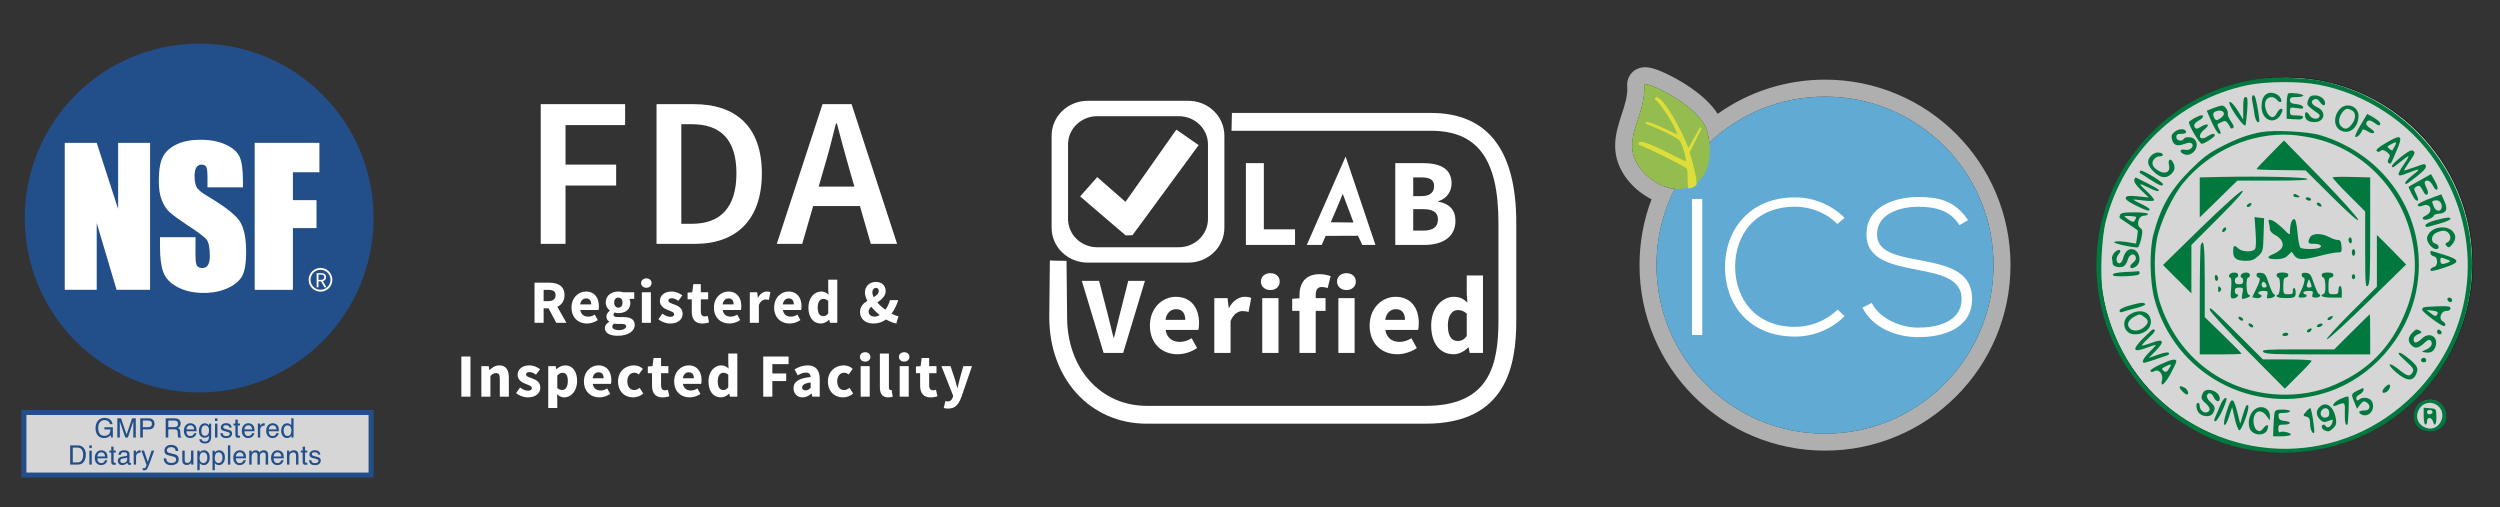 <?xml version="1.0" encoding="utf-8"?>
<!-- Generator: Adobe Illustrator 16.0.0, SVG Export Plug-In . SVG Version: 6.00 Build 0)  -->
<!DOCTYPE svg PUBLIC "-//W3C//DTD SVG 1.1//EN" "http://www.w3.org/Graphics/SVG/1.1/DTD/svg11.dtd">
<svg version="1.1" id="Capa_1" xmlns="http://www.w3.org/2000/svg" xmlns:xlink="http://www.w3.org/1999/xlink" x="0px" y="0px"
	 width="3017px" height="612.209px" viewBox="0 0 3017 612.209" enable-background="new 0 0 3017 612.209" xml:space="preserve">
<rect x="0" y="0" width="3017" height="612.209" fill="#333333" stroke="none"/>
<rect x="29" y="497.524" opacity="0.8" fill="#FFFFFF" width="418" height="76"/>
<circle opacity="0.8" fill="#FFFFFF" cx="2932.67" cy="501.19" r="18.667"/>
<circle opacity="0.8" fill="#FFFFFF" stroke="#000000" stroke-width="1.003" stroke-miterlimit="10" cx="2759.112" cy="318.16" r="224.906"/>
<g>
	<g>
		<g>
			<g>
				<path fill="#FFFFFF" d="M1726.827,136.298h-240.144c-0.177,7.174-0.347,14.35-0.478,21.523h240.621
					c56.358,0,81.493,34.272,81.493,111.125v117.829c0,53.501-10.643,103.011-87.844,103.011h-336.556
					c-55.702,0-96.131-45.027-96.131-107.066l-0.707-67.912c-7.188-0.346-12.942,0.092-20.112-0.527l-0.707,68.439
					c0,74.511,49.482,128.594,117.657,128.594h336.556c98.03,0,109.369-71.076,109.369-124.537V268.948
					C1829.846,180.928,1795.184,136.298,1726.827,136.298z"/>
			</g>
			<path fill="#FFFFFF" d="M1434.104,121.658h-121.532c-24.015,0-43.484,18.836-43.484,42.073v111.119
				c0,23.237,19.47,42.074,43.484,42.074h121.532c24.016,0,43.484-18.836,43.484-42.074V163.731
				C1477.588,140.494,1458.118,121.658,1434.104,121.658z M1457.78,264.294c0,18.823-15.771,34.081-35.224,34.081h-98.44
				c-19.453,0-35.224-15.258-35.224-34.081v-90.005c0-18.823,15.771-34.079,35.224-34.079h98.44
				c19.452,0,35.224,15.256,35.224,34.079V264.294z"/>
			<polygon fill="#FFFFFF" points="1366.688,283.819 1358.521,284.118 1340.525,268.772 1303.484,237.021 1324.123,213.735 
				1358.262,243.573 1419.596,156.422 1446.543,175.135 			"/>
		</g>
		<g>
			<path fill="#FFFFFF" d="M1503.538,196.832h21.675v79.964h37.641v18.779h-59.315V196.832z"/>
			<path fill="#FFFFFF" d="M1638.854,284.515l-39.028,0.137l-4.763,10.924h-18.02l46.86-106.71l35.983,106.71l-15.875,0.051
				L1638.854,284.515z M1633.43,268.507l-13.022-34.663c-3.912,10.319-14.494,34.398-14.494,34.398L1633.43,268.507z"/>
			<path fill="#FFFFFF" d="M1683.804,196.832h32.659c19.919,0,35.297,5.603,35.297,24.533c0,8.784-4.979,18.325-16.109,21.354v0.606
				c13.621,2.573,20.796,9.995,20.796,23.171c0,20.143-16.401,29.078-37.199,29.078h-35.442L1683.804,196.832L1683.804,196.832z
				 M1715.436,236.663c10.545,0,15.233-4.697,15.233-12.116c0-7.421-4.979-10.45-14.938-10.45h-10.254v22.566H1715.436z
				 M1717.49,278.312c11.712,0,17.863-4.545,17.863-13.48c0-8.632-6.002-12.418-17.863-12.418h-12.014v25.898H1717.49z"/>
		</g>
		<g>
			<path fill="#FFFFFF" d="M1305.562,338.99h20.797l10.533,40.529c2.533,9.466,4.267,18.266,6.935,27.864h0.532
				c2.666-9.6,4.399-18.398,6.933-27.864l10.267-40.529h20.133l-26.266,86.928h-23.598L1305.562,338.99z"/>
			<path fill="#FFFFFF" d="M1418.891,358.189c18.799,0,28.131,13.731,28.131,31.731c0,3.465-0.399,6.665-0.799,8.266h-39.599
				c1.731,9.998,8.399,14.398,17.199,14.398c4.932,0,9.465-1.466,14.266-4.4l6.532,11.865c-6.799,4.669-15.6,7.468-23.464,7.468
				c-18.933,0-33.464-12.801-33.464-34.665C1387.691,371.388,1403.023,358.189,1418.891,358.189z M1430.355,386.054
				c0-7.6-3.2-12.932-11.066-12.932c-6.133,0-11.466,4.134-12.799,12.932H1430.355z"/>
			<path fill="#FFFFFF" d="M1465.421,359.788h16l1.332,11.6h0.534c4.8-8.933,12-13.198,18.798-13.198c3.734,0,6,0.531,7.866,1.334
				l-3.199,16.932c-2.4-0.668-4.4-1.067-7.199-1.067c-4.934,0-11.065,3.199-14.533,12.135v38.396h-19.598L1465.421,359.788
				L1465.421,359.788z"/>
			<path fill="#FFFFFF" d="M1521.684,339.79c0-5.999,4.799-10.133,11.334-10.133c6.666,0,11.332,4.134,11.332,10.133
				c0,5.998-4.666,10.265-11.332,10.265C1526.482,350.055,1521.684,345.788,1521.684,339.79z M1523.283,359.788h19.599v66.13
				h-19.599V359.788z"/>
			<path fill="#FFFFFF" d="M1602.21,347.657c-2.267-0.801-4.666-1.334-6.8-1.334c-4.799,0-7.6,2.665-7.6,9.466v3.999h11.866v15.331
				h-11.866v50.799h-19.6v-50.799h-8.799v-14.531l8.799-0.666v-3.601c0-13.999,6.533-25.465,24.398-25.465
				c5.466,0,10.267,1.334,13.199,2.398L1602.21,347.657z"/>
			<path fill="#FFFFFF" d="M1613.544,339.79c0-5.999,4.8-10.133,11.332-10.133c6.667,0,11.333,4.134,11.333,10.133
				c0,5.998-4.666,10.265-11.333,10.265C1618.344,350.055,1613.544,345.788,1613.544,339.79z M1615.145,359.788h19.599v66.13
				h-19.599V359.788z"/>
			<path fill="#FFFFFF" d="M1684.07,358.189c18.801,0,28.133,13.731,28.133,31.731c0,3.465-0.401,6.665-0.801,8.266h-39.599
				c1.734,9.998,8.401,14.398,17.199,14.398c4.935,0,9.466-1.466,14.267-4.4l6.532,11.865c-6.799,4.669-15.599,7.468-23.465,7.468
				c-18.933,0-33.464-12.801-33.464-34.665C1652.874,371.388,1668.206,358.189,1684.07,358.189z M1695.537,386.054
				c0-7.6-3.199-12.932-11.066-12.932c-6.131,0-11.465,4.134-12.798,12.932H1695.537z"/>
			<path fill="#FFFFFF" d="M1754.602,358.189c7.332,0,11.73,2.664,16.265,6.935l-0.799-10.134v-22.532h19.598v93.46h-15.998
				l-1.334-6.534h-0.53c-4.668,4.667-11.199,8.134-17.602,8.134c-16.398,0-27.064-13.065-27.064-34.665
				C1727.137,371.254,1740.602,358.189,1754.602,358.189z M1759.268,411.519c4.266,0,7.601-1.6,10.799-5.999v-27.064
				c-3.465-3.2-7.332-4.266-10.933-4.266c-6.267,0-11.866,5.865-11.866,18.397C1747.268,405.652,1751.668,411.519,1759.268,411.519z
				"/>
		</g>
	</g>
	<g>
		<g>
			<path fill="#FFFFFF" d="M652.561,125.675h101.843v25.268h-71.937v47.697h61.106v25.268h-61.106v70.388h-29.906V125.675z"/>
			<path fill="#FFFFFF" d="M792.303,125.675h44.862c51.565,0,82.248,27.846,82.248,83.537c0,55.949-30.683,85.083-80.701,85.083
				h-46.409V125.675z M835.102,270.06c34.033,0,53.629-19.338,53.629-60.848c0-41.253-19.597-59.301-53.629-59.301H822.21V270.06
				H835.102L835.102,270.06z"/>
			<path fill="#FFFFFF" d="M1037.753,248.659h-56.465l-13.149,45.636h-30.681l55.175-168.62h35.064l54.918,168.62h-31.713
				L1037.753,248.659z M1031.051,225.196l-5.931-20.625c-5.156-17.791-10.313-37.129-15.212-55.692h-1.032
				c-4.64,18.822-9.539,37.901-14.953,55.692l-5.93,20.625H1031.051L1031.051,225.196z"/>
		</g>
		<g>
			<path fill="#FFFFFF" d="M671.28,389.545l-9.284-17.456h-5.941v17.456h-10.992v-48.428h17.455c10.25,0,18.717,3.564,18.717,15.078
				c0,7.13-3.491,11.66-8.616,13.963l10.919,19.387H671.28z M656.055,363.4h5.57c5.719,0,8.839-2.451,8.839-7.205
				s-3.12-6.389-8.839-6.389h-5.57V363.4z"/>
			<path fill="#FFFFFF" d="M707.082,351.812c10.473,0,15.673,7.65,15.673,17.678c0,1.934-0.223,3.714-0.447,4.604H700.25
				c0.965,5.571,4.679,8.022,9.582,8.022c2.748,0,5.273-0.818,7.947-2.451l3.639,6.609c-3.787,2.6-8.689,4.16-13.073,4.16
				c-10.547,0-18.643-7.132-18.643-19.312C689.702,359.166,698.243,351.812,707.082,351.812z M713.47,367.336
				c0-4.234-1.782-7.205-6.165-7.205c-3.416,0-6.387,2.303-7.13,7.205H713.47z"/>
			<path fill="#FFFFFF" d="M735.234,388.43v-0.298c-1.932-1.261-3.417-3.191-3.417-6.238c0-2.673,1.781-5.271,4.159-6.906v-0.298
				c-2.6-1.781-4.977-5.272-4.977-9.581c0-8.84,7.279-13.296,15.227-13.296c2.079,0,4.086,0.298,5.72,0.893h13.442v7.947h-5.867
				c0.668,1.115,1.188,2.896,1.188,4.827c0,8.468-6.389,12.402-14.484,12.402c-1.336,0-2.821-0.222-4.456-0.741
				c-0.965,0.815-1.337,1.486-1.337,2.748c0,1.856,1.486,2.747,5.57,2.747h5.942c9.062,0,14.038,2.749,14.038,9.36
				c0,7.648-7.947,13.219-20.574,13.219c-8.616,0-15.45-2.821-15.45-9.355C729.96,392.812,731.817,390.36,735.234,388.43z
				 M747.118,398.383c4.901,0,8.467-2.006,8.467-4.529c0-2.304-2.005-2.897-5.646-2.897h-3.787c-2.526,0-4.013-0.148-5.2-0.445
				c-1.337,1.188-2.005,2.304-2.005,3.639C738.947,396.896,742.215,398.383,747.118,398.383z M751.277,365.107
				c0-3.862-2.155-5.941-5.053-5.941c-2.896,0-5.05,2.005-5.05,5.941c0,4.086,2.154,6.163,5.05,6.163
				C749.123,371.271,751.277,369.193,751.277,365.107z"/>
			<path fill="#FFFFFF" d="M773.708,341.562c0-3.344,2.674-5.645,6.313-5.645c3.714,0,6.312,2.301,6.312,5.645
				c0,3.343-2.599,5.721-6.312,5.721C776.381,347.282,773.708,344.904,773.708,341.562z M774.6,352.704h10.92v36.841H774.6V352.704z
				"/>
			<path fill="#FFFFFF" d="M799.407,378.477c3.343,2.526,6.388,3.864,9.506,3.864c3.27,0,4.68-1.189,4.68-3.12
				c0-2.451-3.714-3.565-7.501-5.051c-4.457-1.709-9.729-4.754-9.729-10.845c0-6.834,5.57-11.514,14.112-11.514
				c5.646,0,9.806,2.305,12.997,4.68l-4.9,6.536c-2.675-1.932-5.199-3.117-7.8-3.117c-2.822,0-4.158,1.039-4.158,2.896
				c0,2.376,3.416,3.268,7.203,4.68c4.682,1.708,9.953,4.309,9.953,11.065c0,6.686-5.271,11.885-15.151,11.885
				c-4.827,0-10.397-2.08-14.112-5.127L799.407,378.477z"/>
			<path fill="#FFFFFF" d="M834.837,361.245h-5.051v-8.095l5.645-0.446l1.264-9.805h9.062v9.805h8.838v8.541h-8.838v14.781
				c0,4.157,1.856,5.866,4.753,5.866c1.189,0,2.525-0.371,3.491-0.742l1.708,7.947c-1.931,0.595-4.604,1.338-8.17,1.338
				c-9.136,0-12.701-5.721-12.701-14.261V361.245L834.837,361.245z"/>
			<path fill="#FFFFFF" d="M878.956,351.812c10.473,0,15.673,7.65,15.673,17.678c0,1.934-0.224,3.714-0.447,4.604h-22.059
				c0.965,5.571,4.678,8.022,9.581,8.022c2.748,0,5.272-0.818,7.946-2.451l3.641,6.609c-3.788,2.6-8.69,4.16-13.073,4.16
				c-10.546,0-18.643-7.132-18.643-19.312C861.577,359.166,870.118,351.812,878.956,351.812z M885.344,367.336
				c0-4.234-1.783-7.205-6.164-7.205c-3.417,0-6.388,2.303-7.13,7.205H885.344z"/>
			<path fill="#FFFFFF" d="M904.88,352.704h8.912l0.743,6.462h0.297c2.675-4.979,6.686-7.354,10.473-7.354
				c2.08,0,3.344,0.298,4.383,0.743l-1.783,9.434c-1.336-0.373-2.451-0.595-4.01-0.595c-2.748,0-6.166,1.783-8.096,6.76v21.392
				H904.88V352.704z"/>
			<path fill="#FFFFFF" d="M951.6,351.812c10.472,0,15.672,7.65,15.672,17.678c0,1.934-0.223,3.714-0.445,4.604h-22.059
				c0.963,5.571,4.678,8.022,9.579,8.022c2.749,0,5.274-0.818,7.948-2.451l3.641,6.609c-3.789,2.6-8.69,4.16-13.073,4.16
				c-10.548,0-18.643-7.132-18.643-19.312C934.219,359.166,942.76,351.812,951.6,351.812z M957.986,367.336
				c0-4.234-1.783-7.205-6.165-7.205c-3.416,0-6.388,2.303-7.13,7.205H957.986z"/>
			<path fill="#FFFFFF" d="M990.891,351.812c4.086,0,6.537,1.486,9.062,3.861l-0.446-5.644v-12.553h10.918v52.066h-8.914
				l-0.741-3.641h-0.297c-2.601,2.6-6.24,4.531-9.806,4.531c-9.136,0-15.078-7.279-15.078-19.312
				C975.59,359.091,983.091,351.812,990.891,351.812z M993.49,381.521c2.377,0,4.234-0.891,6.017-3.342v-15.079
				c-1.932-1.78-4.085-2.376-6.091-2.376c-3.49,0-6.609,3.27-6.609,10.25C986.807,378.255,989.256,381.521,993.49,381.521z"/>
			<path fill="#FFFFFF" d="M1081.655,390.437c-4.011-0.818-8.244-2.525-12.404-4.903c-4.084,3.046-9.135,4.903-15.226,4.903
				c-10.547,0-16.118-6.39-16.118-13.814c0-6.761,4.085-10.622,8.838-13.667c-1.857-3.491-2.972-6.981-2.972-10.028
				c0-6.907,5.052-12.7,13.147-12.7c7.279,0,11.884,4.309,11.884,10.992c0,6.313-5.051,10.325-10.102,13.74
				c2.749,3.195,6.165,6.241,9.73,8.84c2.451-3.192,4.383-7.056,5.57-11.587h9.953c-1.783,5.868-4.383,11.289-8.096,16.341
				c3.045,1.561,5.941,2.674,8.393,3.045L1081.655,390.437z M1055.438,382.117c2.004,0,4.084-0.669,6.164-1.934
				c-3.787-3.044-7.278-6.46-10.101-10.025c-1.931,1.708-3.269,3.565-3.269,5.794
				C1048.23,379.591,1051.128,382.117,1055.438,382.117z M1054.322,358.646c3.49-2.077,6.165-4.158,6.165-7.428
				c0-2.302-1.04-3.787-3.343-3.787c-2.451,0-4.381,2.079-4.381,5.422C1052.763,354.636,1053.355,356.64,1054.322,358.646z"/>
			<path fill="#FFFFFF" d="M556.747,430.248h10.993v48.428h-10.993V430.248z"/>
			<path fill="#FFFFFF" d="M580.887,441.837h8.913l0.743,4.679h0.297c3.12-2.971,6.833-5.57,11.81-5.57
				c8.021,0,11.438,5.646,11.438,14.854v22.876h-10.919V457.21c0-5.347-1.411-6.98-4.53-6.98c-2.749,0-4.457,1.264-6.833,3.565
				v24.881h-10.918L580.887,441.837L580.887,441.837z"/>
			<path fill="#FFFFFF" d="M627.68,467.61c3.342,2.522,6.389,3.86,9.508,3.86c3.269,0,4.681-1.188,4.681-3.118
				c0-2.451-3.715-3.566-7.502-5.052c-4.457-1.708-9.73-4.755-9.73-10.845c0-6.832,5.571-11.513,14.112-11.513
				c5.646,0,9.806,2.303,12.999,4.681l-4.902,6.536c-2.675-1.933-5.2-3.12-7.798-3.12c-2.824,0-4.16,1.041-4.16,2.896
				c0,2.376,3.417,3.27,7.204,4.68c4.681,1.71,9.953,4.308,9.953,11.066c0,6.687-5.272,11.886-15.151,11.886
				c-4.827,0-10.398-2.08-14.111-5.128L627.68,467.61z"/>
			<path fill="#FFFFFF" d="M672.543,481.574v10.769h-10.918v-50.506h8.912l0.744,3.638h0.297c2.896-2.6,6.609-4.529,10.474-4.529
				c8.912,0,14.409,7.353,14.409,18.717c0,12.629-7.577,19.907-15.523,19.907c-3.194,0-6.166-1.411-8.766-3.863L672.543,481.574z
				 M678.411,470.655c3.788,0,6.833-3.27,6.833-10.846c0-6.608-2.005-9.951-6.387-9.951c-2.229,0-4.16,1.038-6.314,3.343v15.075
				C674.474,470.062,676.554,470.655,678.411,470.655z"/>
			<path fill="#FFFFFF" d="M722.085,440.944c10.472,0,15.673,7.65,15.673,17.677c0,1.932-0.224,3.714-0.447,4.605h-22.06
				c0.966,5.571,4.679,8.021,9.582,8.021c2.748,0,5.274-0.816,7.947-2.45l3.64,6.609c-3.788,2.6-8.689,4.16-13.073,4.16
				c-10.547,0-18.643-7.133-18.643-19.312C704.705,448.297,713.247,440.944,722.085,440.944z M728.473,456.469
				c0-4.233-1.783-7.204-6.164-7.204c-3.416,0-6.389,2.302-7.131,7.204H728.473z"/>
			<path fill="#FFFFFF" d="M765.018,440.944c4.531,0,8.319,1.71,10.77,4.232l-4.977,6.76c-1.782-1.483-3.416-2.153-5.125-2.153
				c-5.273,0-8.615,4.085-8.615,10.475c0,6.385,3.49,10.473,8.244,10.473c2.675,0,4.828-1.264,6.611-2.675l4.382,6.906
				c-3.565,3.12-8.245,4.606-12.256,4.606c-10.25,0-18.196-7.057-18.196-19.312C745.854,448.002,754.841,440.944,765.018,440.944z"
				/>
			<path fill="#FFFFFF" d="M786.854,450.377h-5.051v-8.096l5.646-0.444l1.262-9.804h9.062v9.804h8.84v8.54h-8.84v14.781
				c0,4.16,1.858,5.868,4.755,5.868c1.188,0,2.524-0.371,3.491-0.742l1.707,7.946c-1.931,0.594-4.604,1.338-8.17,1.338
				c-9.135,0-12.7-5.722-12.7-14.263L786.854,450.377L786.854,450.377z"/>
			<path fill="#FFFFFF" d="M830.974,440.944c10.475,0,15.673,7.65,15.673,17.677c0,1.932-0.224,3.714-0.446,4.605h-22.06
				c0.965,5.571,4.681,8.021,9.582,8.021c2.748,0,5.273-0.816,7.947-2.45l3.641,6.609c-3.789,2.6-8.69,4.16-13.073,4.16
				c-10.546,0-18.644-7.133-18.644-19.312C813.594,448.297,822.136,440.944,830.974,440.944z M837.361,456.469
				c0-4.233-1.782-7.204-6.164-7.204c-3.417,0-6.389,2.302-7.13,7.204H837.361z"/>
			<path fill="#FFFFFF" d="M870.268,440.944c4.084,0,6.534,1.485,9.061,3.861l-0.445-5.644v-12.553h10.918v52.064h-8.913
				l-0.743-3.639h-0.297c-2.6,2.6-6.239,4.531-9.804,4.531c-9.136,0-15.078-7.278-15.078-19.312S862.467,440.944,870.268,440.944z
				 M872.867,470.655c2.376,0,4.232-0.894,6.016-3.344v-15.077c-1.932-1.781-4.085-2.376-6.091-2.376
				c-3.492,0-6.61,3.268-6.61,10.249C866.182,467.387,868.632,470.655,872.867,470.655z"/>
			<path fill="#FFFFFF" d="M921.071,430.248h30.601v9.211h-19.609v11.217h16.713v9.21h-16.713v18.79h-10.991V430.248z"/>
			<path fill="#FFFFFF" d="M978.338,454.983c-0.223-3.27-1.855-5.35-5.793-5.35c-3.12,0-6.24,1.263-9.804,3.342l-3.863-7.202
				c4.681-2.823,9.953-4.829,15.747-4.829c9.432,0,14.631,5.347,14.631,16.637v21.095h-8.912l-0.816-3.788h-0.224
				c-3.118,2.749-6.61,4.682-10.769,4.682c-6.686,0-10.918-4.902-10.918-11.143C957.616,460.702,963.78,456.469,978.338,454.983z
				 M972.248,471.101c2.525,0,4.159-1.188,6.09-3.118v-6.464c-7.799,1.039-10.325,3.269-10.325,6.093
				C968.013,469.985,969.648,471.101,972.248,471.101z"/>
			<path fill="#FFFFFF" d="M1018.299,440.944c4.532,0,8.319,1.71,10.77,4.232l-4.977,6.76c-1.781-1.483-3.417-2.153-5.125-2.153
				c-5.273,0-8.616,4.085-8.616,10.475c0,6.385,3.491,10.473,8.245,10.473c2.673,0,4.828-1.264,6.611-2.675l4.382,6.906
				c-3.565,3.12-8.245,4.606-12.256,4.606c-10.25,0-18.197-7.057-18.197-19.312S1008.123,440.944,1018.299,440.944z"/>
			<path fill="#FFFFFF" d="M1037.759,430.695c0-3.344,2.675-5.646,6.313-5.646c3.715,0,6.312,2.302,6.312,5.646
				c0,3.343-2.599,5.719-6.312,5.719C1040.434,436.414,1037.759,434.038,1037.759,430.695z M1038.652,441.837h10.916v36.839h-10.916
				V441.837z"/>
			<path fill="#FFFFFF" d="M1061.825,426.61h10.918v41.072c0,2.303,1.04,3.046,1.93,3.046c0.447,0,0.744,0,1.338-0.149l1.337,8.097
				c-1.188,0.521-3.045,0.894-5.498,0.894c-7.5,0-10.025-4.902-10.025-12.331L1061.825,426.61L1061.825,426.61z"/>
			<path fill="#FFFFFF" d="M1084.852,430.695c0-3.344,2.672-5.646,6.312-5.646c3.716,0,6.313,2.302,6.313,5.646
				c0,3.343-2.599,5.719-6.313,5.719C1087.523,436.414,1084.852,434.038,1084.852,430.695z M1085.742,441.837h10.918v36.839h-10.918
				V441.837z"/>
			<path fill="#FFFFFF" d="M1110.4,450.377h-5.051v-8.096l5.645-0.444l1.263-9.804h9.062v9.804h8.839v8.54h-8.839v14.781
				c0,4.16,1.856,5.868,4.754,5.868c1.188,0,2.525-0.371,3.49-0.742l1.709,7.946c-1.931,0.594-4.604,1.338-8.17,1.338
				c-9.135,0-12.701-5.722-12.701-14.263V450.377L1110.4,450.377z"/>
			<path fill="#FFFFFF" d="M1143.304,484.47c3.64,0,5.496-1.931,6.462-4.828l0.521-1.931l-14.187-35.874h10.991l5.272,15.82
				c1.041,3.343,1.933,6.834,2.897,10.472h0.297c0.816-3.49,1.634-6.98,2.525-10.472l4.456-15.82h10.473l-12.773,37.21
				c-3.491,9.285-7.428,14.039-16.119,14.039c-2.228,0-3.713-0.298-5.199-0.743l1.932-8.317
				C1141.521,484.174,1142.487,484.47,1143.304,484.47z"/>
		</g>
	</g>
	<g transform="translate(-0.163,224.576) scale(0.1,-0.1)">
		<g>
			<path fill="#00783E" d="M27264.078,1294.518c-1018.506-137.139-1831.279-970.098-1948.242-1992.656
				c-108.926-947.9,395.283-1865.576,1262.539-2297.138c611.084-304.58,1391.592-294.502,2020.85,24.17
				c863.223,435.635,1357.324,1403.72,1208.105,2361.728c-143.213,933.799-857.148,1684.072-1780.898,1875.654
				C27832.838,1306.627,27453.688,1320.749,27264.078,1294.518z M27980.045,1223.932
				c570.771-106.895,1105.264-459.834,1421.875-937.832c594.971-893.457,484.033-2047.09-270.225-2803.398
				c-855.146-855.156-2184.268-873.32-3093.857-40.352c-326.719,300.518-586.885,794.658-659.512,1258.515
				c-36.289,217.793-16.133,681.689,38.34,885.391c217.812,828.926,865.215,1450.117,1696.152,1629.609
				C27334.654,1264.274,27750.162,1268.307,27980.045,1223.932z"/>
			<path fill="#00783E" d="M27374.986,1121.071c-54.424-18.154-80.645-72.607-80.645-161.348
				c0-185.547,187.559-231.943,248.066-60.508c20.156,54.463-36.299,40.342-62.5-16.133c-12.129-28.232-36.309-50.42-52.441-50.42
				c-70.596,0-123.027,163.369-68.594,217.812c32.266,32.275,86.719,30.264,116.973-6.035c48.428-58.496,82.715-26.23,36.309,34.277
				C27481.9,1117.038,27417.369,1135.202,27374.986,1121.071z"/>
			<path fill="#00783E" d="M27619.059,1119.049c-14.141-4.023-22.207-68.574-22.207-157.305V812.497l60.518-4.033
				c34.277-2.021,76.631-4.033,94.785-4.033c18.174-2.021,36.289,10.088,42.354,24.199c4.023,16.143-18.174,24.209-74.609,24.209
				c-74.639,0-82.725,4.023-82.725,50.41c0,48.408,4.072,50.43,82.725,38.32c66.533-12.1,82.686-8.066,74.609,14.131
				c-4.014,16.133-42.354,30.244-82.676,34.277c-58.496,6.055-74.658,14.111-74.658,46.396c0,32.246,14.141,38.32,80.674,38.32
				c44.395,0,80.684,8.057,80.684,18.145C27798.531,1110.983,27657.369,1131.159,27619.059,1119.049z"/>
			<path fill="#00783E" d="M27181.402,1030.319c8.057-36.309,18.125-104.883,26.221-153.291
				c10.068-78.652,36.289-123.018,58.477-100.83c8.086,8.066-24.199,211.768-44.365,284.365
				C27201.568,1125.104,27167.271,1098.893,27181.402,1030.319z"/>
			<path fill="#00783E" d="M27857.037,1040.397c-18.174-48.398-14.121-62.52,28.223-96.797c26.24-22.197,64.512-50.43,84.707-62.539
				c22.207-12.1,30.254-30.244,22.207-44.365c-22.207-38.32-90.742-28.232-117.002,16.143c-32.256,50.41-56.465,52.441-56.465,4.023
				c0-54.453,40.332-84.707,112.959-84.707c125.049,0,149.209,129.082,34.277,179.502c-72.598,32.266-86.758,76.641-32.266,96.807
				c22.188,8.076,44.355-2.012,62.52-30.254c34.277-50.43,64.531-58.486,64.531-16.133c0,48.398-60.508,92.773-123.027,92.773
				C27891.334,1094.85,27873.17,1082.75,27857.037,1040.397z"/>
			<path fill="#00783E" d="M27072.486,939.557V802.409l-64.551,106.895c-78.623,127.07-143.184,147.236-72.598,24.199
				c56.465-100.84,149.268-215.801,163.369-201.68c6.055,6.045,14.111,84.707,22.188,177.48
				c8.047,137.148,6.045,165.391-18.145,165.391C27078.531,1074.694,27072.486,1044.44,27072.486,939.557z"/>
			<path fill="#00783E" d="M26707.447,939.557l-74.629-30.254l60.508-139.16c34.277-76.641,74.629-139.16,90.742-139.16
				c22.188,0,22.188,10.078-2.002,58.477c-28.223,54.463-28.223,58.496,24.189,80.684c44.365,22.188,56.484,20.166,78.672-10.088
				c14.121-18.154,28.223-42.354,32.266-54.453c4.023-12.1,18.145-14.111,30.234-6.045c18.164,10.078,12.109,32.266-20.156,78.652
				c-26.211,36.309-44.355,76.641-40.342,88.73c10.088,42.363-36.309,106.904-72.607,104.893
				C26796.178,969.811,26747.76,955.7,26707.447,939.557z M26838.551,883.083c6.025-18.154-8.086-42.344-40.342-64.541
				c-44.365-28.232-54.473-28.232-70.605-4.023c-24.199,40.332-22.188,72.598,8.066,84.697
				C26784.068,919.381,26826.422,913.336,26838.551,883.083z"/>
			<path fill="#00783E" d="M28242.223,933.502c-80.664-80.664-80.664-213.779,2.061-260.166
				c106.865-58.486,219.805,30.254,219.805,175.459C28464.088,961.745,28324.947,1016.198,28242.223,933.502z M28385.445,913.336
				c50.439-28.223,48.389-102.861-4.043-169.414c-48.389-60.498-82.695-66.553-129.082-20.166
				c-38.311,38.32-26.211,116.982,24.229,175.459C28314.869,939.557,28330.982,941.569,28385.445,913.336z"/>
			<path fill="#00783E" d="M26503.736,830.651c-40.352-20.176-78.652-46.387-84.707-56.475
				c-16.152-24.209,127.07-264.209,153.281-264.209c32.256,0,157.314,82.695,157.314,102.871c0,28.223-36.299,22.168-90.771-14.121
				c-92.754-60.518-125.039,14.121-34.287,84.707c70.586,58.477,46.406,82.676-36.289,36.299
				c-54.463-32.275-64.541-34.287-80.664-8.076c-18.154,30.254,2.012,54.453,78.652,98.828
				c14.131,10.098,24.199,26.221,20.176,38.32C26580.396,860.895,26550.143,854.85,26503.736,830.651z"/>
			<path fill="#00783E" d="M28488.307,735.846c-46.396-76.631-72.598-139.16-60.508-143.184
				c22.178-8.066,66.533,40.342,82.695,84.707c4.014,12.09,28.252,6.055,60.498-14.121c28.232-20.156,62.529-30.244,76.68-22.188
				c14.092,10.098,0,28.242-38.33,54.453c-38.35,24.209-58.525,50.42-50.439,68.584c14.092,36.299,48.398,36.299,98.848-2.021
				c48.369-36.309,68.525-38.32,68.525-4.043c0,12.109-36.27,44.375-78.604,68.574l-78.701,44.375L28488.307,735.846z"/>
			<path fill="#00783E" d="M26245.572,655.182c-36.27-30.264-44.385-48.398-32.266-92.764
				c18.145-70.596,60.508-84.717,147.227-54.463c50.43,18.154,76.66,20.176,92.764,4.043c32.295-32.285-24.17-86.738-78.623-74.629
				c-64.551,16.123-80.684-24.219-20.176-50.43c102.852-48.398,209.746,98.818,129.062,179.492
				c-30.264,30.254-108.887,32.285-127.051,4.043c-24.219-38.32-90.762-22.188-90.762,20.176c0,32.266,14.111,40.332,62.529,40.332
				c40.342,0,58.486,8.066,54.463,26.211C26368.619,697.545,26296.002,695.514,26245.572,655.182z"/>
			<path fill="#00783E" d="M27290.299,651.159c-155.293-28.242-296.484-78.662-490.078-179.512
				c-143.193-72.607-217.832-131.094-363.027-274.287c-240.02-240.01-358.994-445.732-447.754-778.506
				c-50.43-189.59-44.355-564.727,10.068-774.463c244.062-917.666,1196.016-1427.9,2099.561-1127.441
				c524.355,175.498,945.889,653.476,1058.838,1204.082c173.408,834.971-320.703,1643.72-1157.686,1893.818
				C27850.992,659.215,27445.592,679.381,27290.299,651.159z M27969.967,566.432
				c572.773-149.238,1020.547-625.215,1141.562-1216.152c70.576-338.818,28.203-655.459-133.145-988.242
				c-157.266-322.705-385.215-556.66-703.848-713.984c-223.906-112.93-435.674-163.359-689.775-165.352
				c-709.922-2.021-1302.881,433.603-1520.703,1121.347c-62.51,199.668-76.631,532.451-32.266,758.34
				c40.322,205.723,191.611,524.375,320.684,679.668c320.674,385.215,812.793,605.059,1294.795,576.816
				C27736.012,612.838,27881.256,590.651,27969.967,566.432z"/>
			<path fill="#00783E" d="M27399.225,382.907c-90.771-90.762-165.391-171.436-165.391-177.48s133.125-12.109,296.475-12.109
				l294.463-4.014l320.684-318.682c207.705-205.713,318.633-304.531,314.609-276.299c-4.023,24.199-205.723,248.066-449.785,500.176
				l-445.684,455.811L27399.225,382.907z"/>
			<path fill="#00783E" d="M26806.256,110.631l-258.154-6.045v-240.01v-242.011l227.9,221.845L27001.9,66.266h433.613
				c300.498,0,425.566,6.045,411.426,20.166C27824.771,108.62,27282.232,120.709,26806.256,110.631z"/>
			<path fill="#00783E" d="M28151.471,104.586c-4.014-6.045,82.725-100.84,193.652-211.768l199.609-199.668v-461.855
				c0-407.412,4.082-457.832,30.283-435.635c26.221,22.168,30.244,120.996,30.244,667.568v641.357l-223.857,6.045
				C28258.395,114.674,28153.512,110.631,28151.471,104.586z"/>
			<path fill="#00783E" d="M26562.213-504.505l-457.822-447.744l171.436-171.416l171.426-171.445v292.461v292.422l326.738,326.738
				c225.898,225.879,316.65,328.75,288.398,326.728C27038.189-56.761,26840.553-234.242,26562.213-504.505z"/>
			<path fill="#00783E" d="M27677.516-115.248c0-10.078,20.166-20.176,46.416-20.176c36.299,0,38.311,4.023,14.092,20.176
				C27699.732-89.037,27677.516-89.037,27677.516-115.248z"/>
			<path fill="#00783E" d="M27828.785-155.589c6.064-10.088,26.23-20.166,42.373-20.166c16.123,0,24.209,10.078,18.125,20.166
				c-6.016,12.1-26.182,20.166-42.344,20.166C27830.826-135.423,27822.75-143.49,27828.785-155.589z"/>
			<path fill="#00783E" d="M27132.984-216.087c-16.123-10.088-22.168-24.209-14.111-32.285c8.066-8.057,26.23-4.023,38.32,8.076
				c12.1,12.1,20.166,28.232,14.121,32.275C27167.271-201.986,27149.117-206.009,27132.984-216.087z"/>
			<path fill="#00783E" d="M27959.879-212.064c0-10.078,14.131-26.211,32.295-32.266c20.176-8.066,28.193-2.012,24.18,12.09
				C28006.275-201.986,27959.879-185.833,27959.879-212.064z"/>
			<path fill="#00783E" d="M27221.734-552.904c8.047-104.902,6.045-189.59-6.045-205.723
				c-26.23-40.342-153.301-38.311-199.668,4.033c-54.473,48.408-64.551,42.354-64.551-36.299
				c0-82.686,40.332-110.918,159.346-110.918c62.5,0,96.807,14.102,141.172,56.455c58.486,52.441,60.518,62.52,66.553,256.152
				l6.045,201.67l-58.486,6.055l-56.484,8.066L27221.734-552.904z"/>
			<path fill="#00783E" d="M27383.092-443.997c6.035-24.199,12.09-60.508,12.09-78.652c0-20.176,28.242-50.43,60.508-66.553
				c86.719-44.385,119.004-118.994,72.617-169.424c-20.176-22.178-62.549-50.42-94.805-62.51
				c-86.719-36.309-72.617-60.508,36.309-60.508c68.574,0,106.885,12.09,141.172,44.365l46.387,44.365l32.285-44.365
				c38.291-56.484,108.877-56.484,310.566-4.043c82.715,22.188,177.49,40.342,207.744,40.342c52.422,0,56.484,4.043,50.43,76.631
				c-4.053,58.496-14.111,74.629-46.416,74.629c-22.178,0-68.535,16.133-104.854,36.309c-88.76,46.396-199.688,46.396-227.939-4.033
				c-32.246-62.52-24.17-80.693,38.34-78.662c74.648,2.021,116.992-22.188,80.684-46.387
				c-34.287-22.188-201.699-22.188-233.955-2.012c-12.1,8.066-28.242,88.75-36.309,181.523
				c-10.098,110.908-24.189,165.371-40.342,165.371c-28.213,0-50.43-62.52-50.43-145.215c0-54.443,0-54.443-86.689,32.266
				c-48.418,46.387-106.885,90.762-133.115,98.828C27377.047-401.654,27372.994-405.677,27383.092-443.997z"/>
			<path fill="#00783E" d="M26822.408-530.716c-8.086-20.176-2.031-28.242,12.08-24.199c30.264,10.078,46.396,56.465,20.186,56.465
				C26844.576-498.45,26828.463-512.572,26822.408-530.716z"/>
			<path fill="#00783E" d="M28685.943-901.81v-312.617l-316.631-316.65c-175.469-175.469-304.541-318.672-286.377-318.672
				c18.125,0,239.971,203.711,494.131,451.768l461.807,451.777l-175.41,179.512l-177.52,177.49V-901.81z"/>
			<path fill="#00783E" d="M28343.072-647.708c0-16.123,10.088-36.289,20.156-42.344c12.148-6.055,20.176,6.055,20.176,28.242
				c0,24.199-8.027,42.363-20.176,42.363C28353.16-619.447,28343.072-631.556,28343.072-647.708z"/>
			<path fill="#00783E" d="M26560.221-712.24c-6.064-18.154-12.119-320.664-12.119-675.645v-643.369h252.119
				c139.16,0,252.08,4.053,252.08,8.057c0,6.074-98.789,106.934-221.836,225.879l-221.855,215.811v451.787
				C26608.609-722.318,26596.51-617.445,26560.221-712.24z"/>
			<path fill="#00783E" d="M28383.404-800.98c0-22.188,10.088-40.342,20.176-40.342c12.129,0,20.176,18.154,20.176,40.342
				c0,22.178-8.047,40.342-20.176,40.342C28393.492-760.638,28383.404-778.802,28383.404-800.98z"/>
			<path fill="#00783E" d="M26903.082-1073.245c-6.064-16.143,0-30.244,12.09-30.244c14.141,0,18.154-42.383,12.1-127.07
				c-10.078-118.994-8.066-127.07,30.254-125.049c42.363,4.043,76.65,50.43,36.289,50.43c-12.09,0-22.178,18.125-22.178,40.322
				c0,30.254,14.131,40.342,52.471,40.342c50.41,0,52.412-4.033,38.281-72.607c-12.08-68.574-10.088-70.596,34.277-58.486
				c60.527,18.145,72.627,34.287,42.373,44.385c-32.266,12.09-36.289,207.734-6.055,207.734c12.119,0,20.166,14.102,20.166,30.244
				c0,18.145-18.145,30.254-48.389,30.254c-26.23,0-52.461-14.121-60.498-30.254c-6.074-16.143-2.041-30.244,8.037-30.244
				c12.119,0,20.186-18.174,20.186-40.342c0-30.254-14.131-40.352-50.43-40.352c-36.289,0-50.42,10.098-50.42,40.352
				c0,22.168,10.088,40.342,20.166,40.342c12.119,0,20.176,14.102,20.176,30.244c0,18.145-18.164,30.254-48.408,30.254
				C26937.35-1042.991,26911.139-1057.113,26903.082-1073.245z"/>
			<path fill="#00783E" d="M27233.834-1071.234c0-18.154,10.078-32.256,20.176-32.256c30.244,0,24.199-42.383-28.223-145.225
				l-44.385-92.764l46.377-10.088c48.408-8.086,92.783,28.213,50.43,42.354c-46.396,14.102-22.188,44.355,36.289,44.355
				c54.453,0,60.488-6.025,48.418-48.389c-10.078-42.363-6.045-46.406,40.332-38.32c50.439,10.088,68.555,36.299,36.309,50.42
				c-10.088,4.023-36.309,60.518-58.486,127.061c-34.287,104.873-46.416,120.996-92.793,127.041
				C27249.957-1042.991,27233.834-1049.056,27233.834-1071.234z M27354.85-1208.372c0-10.098-14.121-16.143-30.264-16.143
				c-30.244,0-40.332,42.344-16.133,66.543C27322.584-1143.831,27354.85-1180.13,27354.85-1208.372z"/>
			<path fill="#00783E" d="M27475.846-1073.245c0-16.143,10.098-30.244,20.176-30.244c30.244,0,26.211-195.645-4.043-207.734
				c-38.291-12.129-10.078-34.287,46.406-38.33c149.219-6.055,169.375,2.002,167.373,64.541c0,34.287-10.078,58.477-20.156,56.465
				c-10.098-4.033-16.133-22.178-14.121-40.332c4.023-28.242-8.076-36.299-54.482-36.299c-58.438,0-60.459,2.002-60.459,100.84
				c0,76.641,8.057,100.85,30.234,100.85c16.133,0,30.225,14.102,30.225,30.244c0,20.156-22.168,30.254-70.557,30.254
				S27475.846-1053.089,27475.846-1073.245z"/>
			<path fill="#00783E" d="M27778.355-1071.234c0-18.154,10.088-32.256,22.217-32.256c26.211,0,10.078-80.693-34.316-169.434
				c-36.279-74.629-36.279-72.588,22.188-72.588c28.232,0,50.42,10.059,50.42,20.156c0,12.109-8.037,20.176-20.156,20.176
				c-10.107,0-20.176,10.068-20.176,20.166c0,12.09,28.252,20.156,62.549,20.156c52.422,0,58.467-6.025,48.379-40.322
				c-10.078-32.285-4.023-40.332,38.32-40.332c50.43,0,72.588,28.213,36.318,44.365c-10.088,4.023-36.318,60.518-58.486,127.061
				c-34.277,104.873-46.426,120.996-92.773,127.041C27794.508-1042.991,27778.355-1049.056,27778.355-1071.234z M27897.369-1208.372
				c2.012-10.098-12.109-16.143-28.242-16.143c-32.285,0-38.301,18.145-16.113,72.598c12.09,32.275,14.092,32.275,28.242-4.033
				C27889.283-1176.116,27897.369-1200.296,27897.369-1208.372z"/>
			<path fill="#00783E" d="M28020.367-1073.245c0-16.143,8.105-30.244,18.174-30.244c30.254,0,36.328-185.566,8.086-195.645
				c-62.529-24.219-16.152-46.377,94.766-46.377h121.016v70.576c0,38.32-8.066,70.596-20.186,70.596
				c-10.088,0-20.166-22.197-20.166-50.43c0-42.354-10.078-50.41-60.498-50.41c-58.447,0-60.498,2.002-60.498,100.84
				c0,76.641,8.057,100.85,30.254,100.85c16.143,0,30.244,14.102,30.244,30.244c0,20.156-22.178,30.254-70.596,30.254
				C28042.613-1042.991,28020.367-1053.089,28020.367-1073.245z"/>
			<path fill="#00783E" d="M26729.625-1101.488c0-24.219,10.088-42.344,20.166-42.344c12.109,0,20.166,12.09,20.166,28.213
				c0,16.162-8.057,36.318-20.166,42.373C26739.713-1067.2,26729.625-1079.3,26729.625-1101.488z"/>
			<path fill="#00783E" d="M28383.404-1093.421c0-16.133,10.088-30.244,20.176-30.244c12.129,0,20.176,14.111,20.176,30.244
				c0,16.123-8.047,30.264-20.176,30.264C28393.492-1063.157,28383.404-1077.298,28383.404-1093.421z"/>
			<path fill="#00783E" d="M26769.957-1244.671c0-38.34,6.045-42.383,24.219-24.209c18.154,18.154,18.154,30.254,0,48.398
				C26776.002-1202.337,26769.957-1206.37,26769.957-1244.671z"/>
			<path fill="#00783E" d="M26669.117-1492.757c0-20.156,203.701-242.002,451.777-494.111l453.799-457.832l161.318,161.338
				c90.771,88.74,163.369,167.412,163.369,175.488c0,10.078-133.125,16.113-294.463,16.113h-294.443l-258.174,258.174
				C26669.117-1452.406,26669.117-1452.406,26669.117-1492.757z"/>
			<path fill="#00783E" d="M28383.404-1758.978l-211.758-211.777h-441.67c-389.248,0-437.646-4.014-415.479-30.244
				c22.207-26.201,121.016-30.254,657.52-30.254h633.242v242.021c0,133.105-1.992,242.031-6.035,242.031
				C28597.223-1547.2,28500.416-1642.005,28383.404-1758.978z"/>
			<path fill="#00783E" d="M27016.021-1591.585c10.078-30.244,56.465-46.377,56.465-20.176c0,10.098-14.131,26.23-32.256,32.256
				C27020.045-1571.419,27011.979-1577.464,27016.021-1591.585z"/>
			<path fill="#00783E" d="M28103.111-1585.531c-16.152-10.098-18.164-22.188-6.084-30.254c10.098-6.045,30.273,2.021,44.365,18.154
				C28169.625-1565.374,28147.457-1557.279,28103.111-1585.531z"/>
			<path fill="#00783E" d="M27137.037-1672.259c10.078-30.244,56.445-46.377,56.445-20.166c0,10.078-14.111,26.221-32.246,32.275
				C27141.061-1652.093,27132.984-1658.128,27137.037-1672.259z"/>
			<path fill="#00783E" d="M27980.045-1668.226c-40.332-24.199-10.078-48.408,32.305-24.199
				c18.125,10.078,24.18,24.199,14.082,30.273C28016.354-1656.126,27996.197-1658.128,27980.045-1668.226z"/>
			<path fill="#00783E" d="M27859.039-1728.743c-16.123-10.068-22.197-24.17-14.111-32.246c8.086-8.086,26.23-4.023,38.34,8.076
				C27913.502-1722.659,27897.369-1704.515,27859.039-1728.743z"/>
			<path fill="#00783E" d="M27546.441-1789.232c-6.035-10.088,6.045-20.176,28.252-20.176c24.199,0,42.305,10.088,42.305,20.176
				c0,12.08-12.08,20.156-28.193,20.156C27572.662-1769.075,27552.486-1777.152,27546.441-1789.232z"/>
			<path fill="#00783E" d="M28800.924,524.088c-94.805-54.453-131.074-86.719-117.002-100.85
				c14.16-14.111,28.271-14.111,46.416,2.021c20.186,16.152,38.32,12.109,74.609-14.111c40.352-30.254,44.414-42.363,24.209-78.662
				c-16.133-30.254-16.133-46.387,0-54.453c26.201-16.143,18.145-28.242,92.803,145.205
				C29004.615,612.838,28984.459,630.983,28800.924,524.088z M28903.775,485.758c-14.102-26.201-28.242-50.42-30.254-54.443
				c-4.004-4.043-20.156,4.023-36.318,18.154c-30.244,24.199-28.193,30.244,14.141,52.432
				C28917.896,540.221,28932.018,536.188,28903.775,485.758z"/>
			<path fill="#00783E" d="M28982.447,356.686c-100.84-80.664-139.17-129.082-102.842-129.082c6.025,0,52.412,32.275,100.82,72.617
				c48.398,40.332,88.73,66.543,88.73,60.498c0-8.076-26.221-54.453-60.518-102.852c-90.742-133.115-82.695-155.303,42.383-102.861
				c155.273,62.529,171.436,58.486,74.619-16.133c-84.707-66.562-121.025-112.949-84.707-112.949
				c6.025,0,64.521,42.363,129.062,92.773c74.629,58.496,114.961,102.852,106.895,121.016
				c-12.08,34.277,2.021,36.309-137.158-12.109c-64.531-22.178-121.016-40.322-125.02-40.322c-4.023,0,18.145,38.311,50.4,86.709
				c84.697,125.049,86.748,129.082,58.516,151.27C29103.443,441.413,29069.156,423.239,28982.447,356.686z"/>
			<path fill="#00783E" d="M25965.26,370.807c-60.508-60.508-52.451-116.973,26.201-195.635
				c78.652-78.652,153.281-88.74,213.779-28.232c44.395,44.375,50.42,84.697,18.164,143.203
				c-28.242,54.443-62.539,28.232-46.367-36.309c20.137-78.662-38.35-114.961-114.99-74.629
				c-78.662,40.342-104.873,92.773-68.584,141.191c14.131,22.168,46.406,38.301,68.584,38.301c58.496,0,54.463,38.33-6.055,46.396
				C26025.758,409.127,25989.439,395.006,25965.26,370.807z"/>
			<path fill="#00783E" d="M25830.113,185.26c-6.025-12.109-8.066-22.188-6.025-26.221c4.004-2.021,60.498-36.309,123.008-78.662
				c114.951-74.609,157.295-88.74,157.295-58.486C26104.391,52.135,25844.225,205.426,25830.113,185.26z"/>
			<path fill="#00783E" d="M29210.309,72.311c-72.578-40.332-135.107-76.641-139.111-78.652
				c-10.098-10.078,62.52-149.248,84.688-163.369c34.268-22.188,36.328,12.1,4.023,74.619
				c-28.213,54.453-30.254,68.574-6.035,82.695c42.354,28.242,52.422,22.188,88.75-44.365
				c20.176-42.354,38.281-56.475,52.432-42.354c12.1,12.1,10.098,40.332-12.109,80.664c-16.133,32.285-24.209,64.551-18.135,72.617
				c28.232,28.232,66.504,8.057,98.828-50.42c20.176-40.342,38.281-56.465,50.42-44.385c12.1,12.109,2.021,50.43-28.262,102.861
				l-46.387,82.695L29210.309,72.311z"/>
			<path fill="#00783E" d="M25757.496,72.311c-4.014-22.188,26.24-68.564,84.707-123.027l90.752-86.719l-133.086,14.121
				c-104.883,10.078-135.127,6.045-145.215-16.143c-6.055-20.166,28.242-48.408,118.994-92.783
				c135.127-66.543,169.404-76.621,169.404-48.398c0,10.078-44.375,38.32-100.85,64.551c-54.463,26.211-98.818,50.41-94.795,52.432
				c2.041,4.033,56.484-2.021,121.016-10.088c66.553-8.066,121.016-8.066,127.09,2.012c8.047,10.088-32.305,58.496-84.717,106.904
				c-112.969,102.861-106.904,110.928,32.256,40.342c54.453-28.232,102.881-42.363,110.928-32.275
				c8.066,16.123-40.332,44.365-276.318,159.326C25771.627,106.608,25761.549,92.487,25757.496,72.311z"/>
			<path fill="#00783E" d="M29391.822-125.326c-157.285-56.484-223.838-90.762-211.758-108.916c8.096-14.131,30.244-14.131,64.561,0
				c92.783,34.277,125.039-78.672,32.266-121.006c-34.268-16.152-46.387-30.254-32.266-44.375
				c22.188-22.188,127.041,16.133,127.041,44.375c0,8.066,28.242,18.145,62.568,22.168c92.744,8.086,110.928,52.441,66.514,151.269
				l-38.301,82.695L29391.822-125.326z M29464.479-270.56c-18.154-44.355-72.656-30.244-92.812,26.23
				c-26.191,66.562-26.191,64.531,26.24,72.598C29444.303-165.677,29482.604-220.13,29464.479-270.56z"/>
			<path fill="#00783E" d="M25586.061-347.181c-6.045-18.154-8.047-34.297-4.023-38.32
				c12.109-8.086,209.746-141.182,215.791-147.227c4.043-2.031,2.041-38.32-6.045-82.705l-12.07-78.652l-123.066,20.166
				c-74.609,10.088-129.053,10.088-141.172-2.031c-14.092-14.102,201.689-64.521,284.395-64.521
				c10.078,0,28.223,48.408,42.334,104.863c18.154,92.783,18.154,108.926-12.09,131.104
				c-52.451,38.33-20.166,147.227,44.375,147.227c26.201,0,48.398,10.098,48.398,20.176c0,12.109-66.553,20.176-161.338,20.176
				C25634.479-316.927,25596.148-322.991,25586.061-347.181z M25781.705-375.423c0-6.055-8.057-24.199-18.164-40.332
				c-14.092-22.188-26.201-20.176-70.557,8.066c-28.242,20.156-52.451,38.32-52.451,42.354s32.275,6.045,70.586,4.033
				C25749.449-363.323,25781.705-369.368,25781.705-375.423z"/>
			<path fill="#00783E" d="M29387.818-413.743c-70.566-20.166-116.992-44.375-116.992-60.508s14.131-22.178,36.328-16.133
				c18.154,6.055,86.738,24.209,151.27,42.363c62.5,18.145,114.922,42.344,114.922,52.432
				C29573.346-371.4,29526.979-375.423,29387.818-413.743z"/>
			<path fill="#00783E" d="M29343.453-540.804c-30.225-24.209-52.451-60.508-52.451-90.752c0-54.453,64.57-129.082,110.918-129.082
				c44.404,0,36.328,54.453-10.098,66.553c-60.508,16.123-52.412,102.861,10.098,131.104c28.232,14.121,68.584,24.199,86.738,24.199
				c78.662,0,114.961-102.861,50.43-139.18c-30.254-16.123-32.266-24.199-10.078-46.387c22.168-22.178,34.248-18.145,66.562,22.188
				c48.369,60.518,48.369,112.959-2.051,163.379C29539.088-484.329,29414.059-484.329,29343.453-540.804z"/>
			<path fill="#00783E" d="M25521.549-798.968c-22.188-22.168-36.328-56.455-32.285-76.641c4.033-20.166,8.066-46.377,8.066-60.508
				c2.031-32.256,72.607-52.422,123.037-36.289c22.197,8.047,46.377,40.352,56.465,76.631c18.154,70.596,76.65,96.807,98.838,42.354
				c8.066-22.188-2.021-46.387-34.297-72.598c-60.508-48.418-28.242-90.771,36.289-44.375
				c80.684,56.475,40.332,209.756-54.434,209.756c-46.396,0-80.664-40.342-100.85-114.971
				c-8.086-30.264-28.232-56.445-44.365-56.445c-40.352,0-46.377,68.555-8.076,110.918
				C25616.305-770.736,25571.949-748.548,25521.549-798.968z"/>
			<path fill="#00783E" d="M29331.314-809.046c0-14.121,18.193-32.275,40.352-38.33c28.242-6.045,40.342-28.232,40.342-64.531
				c0-36.318-12.1-58.486-40.342-64.551c-22.158-6.035-40.352-22.158-40.352-36.289c0-20.156,44.434-12.109,161.348,26.221
				c203.75,66.543,203.75,94.795,0,159.336c-82.656,24.199-153.252,46.387-155.254,46.387
				C29333.395-780.804,29331.314-792.913,29331.314-809.046z M29526.979-883.675c52.441-20.166,54.453-24.209,16.123-38.311
				c-66.533-28.252-90.752-22.188-90.752,20.176C29452.35-855.423,29452.35-855.423,29526.979-883.675z"/>
			<path fill="#00783E" d="M25646.559-1036.956c-98.809-6.035-147.197-16.133-147.197-32.256c0-18.164,44.365-22.197,161.318-18.164
				c123.057,6.035,161.367,14.131,161.367,36.299c0,16.143-6.045,26.221-14.111,24.219
				C25797.828-1028.88,25725.23-1034.935,25646.559-1036.956z"/>
			<path fill="#00783E" d="M29537.076-1369.72c12.09-36.328,56.445-42.354,56.445-8.096c0,18.164-14.102,32.305-32.246,32.305
				C29543.102-1345.511,29533.033-1355.609,29537.076-1369.72z"/>
			<path fill="#00783E" d="M25696.998-1442.327c-72.598-20.176-116.982-44.365-116.982-60.508c0-18.154,12.129-24.209,34.277-16.143
				c18.193,8.066,90.771,28.242,159.355,44.375c70.576,18.164,123.018,40.312,116.963,50.41
				C25876.49-1399.984,25836.158-1404.027,25696.998-1442.327z"/>
			<path fill="#00783E" d="M29252.711-1462.503c-12.129-4.043-22.207-18.154-20.156-30.254
				c0-26.221,227.842-195.625,260.107-195.625c32.305,0,24.238,36.289-12.07,56.465c-54.434,30.254-20.195,125.029,42.354,125.029
				c32.295,0,50.4,12.1,50.4,30.254c0,26.221-26.182,30.293-149.199,26.221
				C29343.453-1452.406,29264.811-1458.48,29252.711-1462.503z M29418.053-1539.163c-14.082-38.301-32.256-36.289-86.738,8.086
				l-46.357,36.289l72.598-8.047C29407.994-1508.909,29426.158-1518.978,29418.053-1539.163z"/>
			<path fill="#00783E" d="M25707.096-1547.2c-119.004-72.607-78.662-242.031,58.486-242.031
				c145.215,0,233.926,112.939,175.469,219.824C25902.721-1500.823,25795.826-1490.736,25707.096-1547.2z M25878.512-1579.505
				c58.516-40.303,56.465-76.621-10.088-129.053c-62.51-48.418-143.193-46.357-175.439,6.055c-26.24,42.354,0,92.754,70.557,129.082
				C25824.088-1541.165,25824.088-1541.165,25878.512-1579.505z"/>
			<path fill="#00783E" d="M25862.359-1839.661c-135.107-137.119-120.986-173.447,40.361-112.939
				c60.488,22.197,110.928,38.33,114.951,36.338c2.021-4.072-30.244-42.383-74.619-84.736
				c-74.629-72.607-102.852-131.084-64.541-131.084c14.111,0,181.504,54.463,282.354,90.732
				c14.121,6.084,22.207,18.154,14.121,28.242c-6.055,12.109-58.477,4.014-127.061-20.156l-114.971-40.342l84.717,86.738
				c112.939,114.951,94.805,151.26-52.412,94.775c-60.508-22.178-110.947-36.309-114.961-32.256
				c-6.074,4.014,30.234,44.355,80.645,90.762c78.662,72.598,94.814,104.844,52.441,104.844
				C25977.35-1728.743,25922.887-1779.154,25862.359-1839.661z"/>
			<path fill="#00783E" d="M29109.469-1773.099c-48.369-52.412-52.412-102.842-8.008-145.225
				c44.326-46.377,88.691-40.322,153.242,22.227c42.363,40.332,62.549,48.369,78.691,32.266
				c34.258-34.316,8.027-84.756-56.504-110.938c-54.434-22.188-56.484-24.219-10.078-32.266
				c68.584-10.088,102.852,8.047,125.01,66.523c44.414,117.012-68.535,189.609-159.268,102.852
				c-66.582-62.5-102.9-66.523-102.9-12.09c0,26.25,20.156,48.408,54.492,62.529c44.346,16.143,48.408,24.229,26.162,38.33
				C29165.973-1720.648,29155.885-1724.671,29109.469-1773.099z"/>
			<path fill="#00783E" d="M29412.008-1756.976c0-18.125,14.15-32.256,32.295-32.256c34.287,0,28.223,44.375-8.066,56.475
				C29422.086-1728.743,29412.008-1738.812,29412.008-1756.976z"/>
			<path fill="#00783E" d="M28948.141-2023.197c0-6.045,42.373-50.41,96.816-98.828c78.672-72.598,90.752-92.763,72.598-122.998
				c-34.287-58.506-58.486-54.453-165.352,30.234c-131.084,104.853-157.344,72.597-30.244-36.318
				c118.975-100.84,193.574-108.877,233.926-26.172c36.328,74.59,26.221,102.842-80.684,191.572
				C28992.535-2017.122,28948.141-1994.945,28948.141-2023.197z"/>
			<path fill="#00783E" d="M29220.406-2089.759c-14.111-24.189,24.219-48.369,50.42-32.266c22.217,14.15,8.086,50.43-20.176,50.43
				C29240.582-2071.595,29228.492-2079.681,29220.406-2089.759z"/>
			<path fill="#00783E" d="M26068.102-2154.29c-70.596-32.256-123.018-66.552-114.951-78.652c8.066-14.102,24.199-14.102,48.398,0
				c54.443,28.242,108.906-38.33,90.762-108.906c-22.197-94.795,28.232-56.455,102.852,74.629
				c38.32,70.586,70.586,139.17,70.586,151.269C26265.748-2077.62,26205.24-2089.759,26068.102-2154.29z M26193.15-2176.458
				c-38.33-68.564-52.451-76.65-82.695-52.431c-24.199,20.186-22.188,28.213,18.145,48.379
				C26189.098-2146.204,26211.295-2146.204,26193.15-2176.458z"/>
			<path fill="#00783E" d="M28776.715-2434.622c-42.354-46.377-24.209-78.672,26.23-48.428c38.33,24.248,58.486,88.76,28.232,88.76
				C28821.119-2394.29,28796.861-2412.444,28776.715-2434.622z"/>
			<path fill="#00783E" d="M26306.1-2430.56c0-20.166,66.533-84.746,86.709-84.746c30.244,0,12.1,60.498-24.189,80.684
				C26320.211-2410.403,26306.1-2408.392,26306.1-2430.56z"/>
			<path fill="#00783E" d="M28449.977-2468.899c-76.641-38.33-76.641-42.354-34.268-143.193l30.264-74.639l38.291,50.43
				c32.305,40.312,44.375,46.396,74.639,28.232c58.506-36.318,46.357-98.818-18.154-98.818
				c-72.598-2.012-88.77-22.207-42.354-48.428c88.75-46.377,177.451,62.549,127.041,157.324
				c-24.199,46.406-116.973,58.496-155.293,20.186c-14.102-14.111-24.17-12.1-32.275,8.066c-6.025,18.154,8.105,40.342,38.35,54.434
				c26.201,16.162,48.379,38.33,48.379,54.492c0,14.111-2.012,26.191-4.023,24.17
				C28516.568-2436.644,28484.264-2452.796,28449.977-2468.899z"/>
			<path fill="#00783E" d="M26588.434-2493.128c-30.234-58.457-26.221-78.623,30.264-127.031
				c56.455-48.428,64.541-92.773,20.156-108.936c-40.322-16.133-90.752,26.25-90.752,74.609c0,22.227-8.057,38.34-20.156,38.34
				c-34.307,0-22.188-92.754,16.123-127.041c50.42-46.396,139.17-44.385,165.391,4.023c30.254,58.506,26.211,80.664-32.275,133.115
				c-34.297,30.244-48.408,60.498-40.322,82.656c16.133,40.342,56.465,28.252,82.666-28.193
				c22.207-50.41,70.605-60.508,70.605-14.15C26790.133-2474.964,26628.775-2418.479,26588.434-2493.128z"/>
			<path fill="#00783E" d="M28238.209-2571.751c-74.609-34.297-114.941-104.893-40.352-74.639
				c104.873,42.344,104.873,42.344,100.85-88.74c-2.012-110.938,10.098-165.381,32.275-141.191
				c8.066,8.076,20.166,260.176,14.141,316.66C28343.072-2529.397,28333.014-2531.399,28238.209-2571.751z"/>
			<path fill="#00783E" d="M26802.232-2630.247c-18.164-42.354-44.375-106.895-60.498-141.182
				c-24.209-52.412-24.209-66.562-4.043-66.562c14.131,0,54.463,64.551,88.73,141.152c44.385,100.85,54.463,141.191,36.318,141.191
				C26846.588-2555.647,26820.377-2589.905,26802.232-2630.247z"/>
			<path fill="#00783E" d="M26872.818-2718.987c-28.242-84.707-38.33-151.279-28.242-161.338
				c12.109-12.1,34.297,28.242,56.484,96.816l38.32,116.943l30.264-135.127c16.123-74.629,42.334-141.172,54.463-145.225
				c30.225-12.08,135.098,284.414,106.885,300.527c-20.176,14.131-28.242-4.014-68.604-135.117l-26.201-86.738l-22.178,90.762
				C26953.512-2535.472,26935.338-2527.405,26872.818-2718.987z"/>
			<path fill="#00783E" d="M27992.174-2668.587c-44.395-42.334-40.342-100.83,8.047-149.238
				c32.295-32.256,50.41-36.279,90.742-20.166c68.604,26.24,68.604,26.24,56.494-18.154c-12.09-44.365-58.496-70.596-76.65-42.363
				c-18.135,30.264-50.439,24.219-50.439-8.066c0-26.201,40.361-52.422,82.744-52.422c10.088,0,36.27,18.145,58.447,40.332
				c34.307,34.307,38.32,56.484,28.242,116.973C28161.559-2652.425,28068.795-2589.905,27992.174-2668.587z M28111.139-2737.142
				c0-36.299-12.07-52.441-42.344-56.455c-52.441-8.096-80.684,48.369-46.387,90.752
				C28058.717-2660.511,28111.139-2680.657,28111.139-2737.142z"/>
			<path fill="#00783E" d="M27209.615-2696.839c-60.498-46.348-86.709-153.242-58.477-227.842
				c34.287-90.781,187.559-96.826,213.779-12.139c20.176,62.529-4.033,70.576-48.389,16.152
				c-32.275-40.342-46.406-44.355-76.641-26.25c-42.363,26.25-58.486,131.104-26.23,189.58
				c30.254,56.494,90.781,50.449,139.18-14.092l40.332-56.494l2.012,52.451
				C27395.182-2678.646,27288.277-2634.29,27209.615-2696.839z"/>
			<path fill="#00783E" d="M27834.85-2718.987c-44.355-48.428-44.355-52.441,4.014-64.521c30.264-8.076,40.322-28.242,40.322-78.672
				c0-66.572,28.252-135.166,48.428-114.99c14.15,14.15-30.244,300.527-46.357,298.525
				C27875.172-2678.646,27853.014-2696.839,27834.85-2718.987z"/>
			<path fill="#00783E" d="M27449.635-2741.185c-4.043-26.23-10.078-98.818-12.08-161.348l-4.053-116.973h100.84
				c54.463,0,104.873,8.066,110.918,18.154c14.131,22.178-98.818,50.43-129.082,32.246c-12.09-8.066-20.156,8.096-20.156,38.33
				c0,46.416,8.066,52.451,70.596,52.451c88.711,0,92.773,36.309,6.045,44.375c-50.43,4.014-68.574,16.123-72.598,52.441
				c-6.045,38.32,2.002,44.365,64.531,44.365c40.322,0,72.578,10.059,72.578,20.156c0,12.1-40.322,20.146-88.701,20.146
				C27473.844-2696.839,27457.711-2702.845,27449.635-2741.185z"/>
			<path fill="#00783E" d="M29238.551-2595.989c-135.107-54.414-145.195-282.334-14.092-340.83
				c125.049-56.445,272.285,0,294.463,116.992C29553.189-2652.425,29397.906-2531.399,29238.551-2595.989z M29428.15-2656.497
				c119.014-110.918-1.992-318.633-151.26-260.156c-108.906,40.332-139.16,153.301-64.531,248.066
				C29264.811-2601.995,29363.639-2597.991,29428.15-2656.497z"/>
			<path fill="#00783E" d="M29250.65-2775.472c0-56.465,10.107-102.852,20.176-102.852c12.119,0,20.176,18.145,20.176,40.332
				c0,22.178,12.129,40.322,28.232,40.322c16.162,0,36.338-18.145,42.354-40.322c22.227-72.607,44.395-42.334,42.383,56.484
				c-2.051,94.775-2.051,94.775-76.67,100.85l-76.65,6.025V-2775.472z M29357.555-2727.083c2.012-10.059-12.08-22.158-30.254-26.172
				c-22.148-4.082-36.299,6.025-36.299,26.172C29291.002-2692.767,29351.49-2690.745,29357.555-2727.083z"/>
		</g>
	</g>
	<g>
		<g>
			<path fill="#AFAFAF" d="M1985.382,101.403c9.188,0.002,66.263,27.998,74.476,56.058c1.343,4.59,2.364,9.543,2.968,14.621
				c36.424-34.396,85.544-55.487,139.597-55.487c112.32,0,203.375,91.055,203.375,203.375c0,112.322-91.055,203.374-203.375,203.374
				c-112.322,0-203.376-91.052-203.376-203.374c0-33.121,7.924-64.392,21.97-92.025c-16.888-1.699-33.58-13.133-42.97-26.616
				c-23.06-33.111,8.983-60.703,6.093-99.197C1984.1,101.64,1984.539,101.403,1985.382,101.403 M1985.386,81.127
				c-0.001,0-0.001,0-0.002,0c-6.296,0-12.02,2.335-16.118,6.751c-3.959,4.27-5.979,10.009-5.541,15.833
				c0.86,11.479-2.803,22.606-6.687,34.413c-6.854,20.848-15.382,46.781,4.209,74.913c6.297,9.045,14.759,17.092,24.464,23.282
				c2.41,1.537,4.869,2.936,7.363,4.197c-9.633,25.264-14.5,51.892-14.5,79.453c0,30.21,5.92,59.525,17.599,87.139
				c11.274,26.656,27.412,50.593,47.964,71.146c20.551,20.55,44.487,36.688,71.146,47.962c27.608,11.678,56.927,17.6,87.138,17.6
				s59.526-5.922,87.137-17.6c26.658-11.274,50.597-27.412,71.146-47.963c20.552-20.553,36.688-44.487,47.963-71.146
				c11.68-27.611,17.6-56.93,17.6-87.139c0-30.21-5.92-59.526-17.6-87.138c-11.273-26.658-27.411-50.596-47.963-71.145
				c-20.55-20.553-44.487-36.689-71.146-47.965c-27.61-11.679-56.926-17.6-87.137-17.6c-46.887,0-91.894,14.482-129.548,41.271
				c-7.735-12.184-20.743-24.154-38.864-35.733c-8.326-5.32-17.501-10.229-25.829-13.998
				C1995.186,81.785,1989.171,81.127,1985.386,81.127L1985.386,81.127z"/>
		</g>
		<circle fill="#60AAD4" cx="2202.42" cy="319.97" r="203.375"/>
		<path fill="#95BC4E" d="M2059.855,157.461c6.652,22.729,5.615,54.269-16.977,66.383c-22.594,12.114-51.301-3.083-64.835-22.516
			c-23.06-33.111,8.983-60.703,6.093-99.198C1983.697,96.272,2050.891,126.829,2059.855,157.461z"/>
		<path fill="#DEDE3B" d="M2047.107,223.177c2.405-4.933-8.01-39.385-8.01-39.385l14.463-29.148l-2.002-1.113
			c0,0-13.821,25.441-14.021,24.922c-8.233-21.473-30.039-61.635-38.718-61.191c-0.669,0.035-2.678,2.231-1.057,3.311
			c7.23,4.812,24.645,33.516,26.424,41.638c0.096,0.438-27.537-13.574-36.491-15.131c-0.668-0.116-3.083,1.682-0.446,2.67
			c13.073,4.896,35.227,15.367,39.439,19.581c3.116,3.115,9.623,25.145,7.511,25.145c-3.449,0-43.556-23.586-54.737-23.363
			c-0.951,0.019-3.634,2.617-1.335,3.561c14.909,6.118,52.767,24.735,57.444,28.777c1.631,1.41,0.666,22.77,1.742,23.512
			C2039.479,228.449,2046.438,224.549,2047.107,223.177z"/>
		<g>
			<g>
				<path fill="#FFFFFF" d="M2041.859,404.305v-164.22h12.434v164.22H2041.859z"/>
				<path fill="#FFFFFF" d="M2226.016,381.549c-16.42,16.425-38.236,24.634-59.821,24.634c-55.365,0-84.222-38.71-84.456-83.047
					c-0.469-43.871,28.152-84.928,84.456-84.928c21.585,0,43.401,8.211,59.821,24.634l-8.679,7.507
					c-14.075-14.076-32.61-20.879-51.144-20.879c-47.857,0-72.49,33.783-72.258,73.194c0.472,38.476,24.869,71.789,72.258,71.789
					c18.533,0,37.303-7.039,51.378-20.88L2226.016,381.549z"/>
				<path fill="#FFFFFF" d="M2364.659,271.757c-11.966-19.238-31.204-22.053-49.735-22.288c-19.238,0-49.736,7.037-49.736,33.312
					c0,20.881,22.523,25.807,50.204,30.969c31.673,6.102,64.515,11.73,64.515,47.154c-0.231,37.068-37.534,45.98-64.981,45.98
					c-25.572,0-54.662-10.557-67.332-35.657l11.261-5.632c10.088,19.94,35.895,29.793,56.071,29.793
					c20.176,0,52.313-5.629,52.313-34.719c0.236-24.635-26.979-30.029-53.959-35.189c-30.028-5.865-60.76-11.967-60.76-42.229
					c-0.703-34.721,35.424-45.514,62.404-45.514c23.46,0,43.869,3.754,60.059,27.918L2364.659,271.757z"/>
			</g>
		</g>
	</g>
	<g>
		<circle fill="#224E8A" cx="240.352" cy="263.12" r="210.476"/>
		<path fill="#FFFFFF" d="M181.133,172.377v177.391h-40.43l-23.997-80.643v80.643H78.139V172.377h38.567l25.859,79.875v-79.875
			H181.133z"/>
		<path fill="#FFFFFF" d="M293.215,226.065h-42.842v-13.148c0-6.135-0.548-10.042-1.644-11.725c-1.097-1.678-2.922-2.52-5.479-2.52
			c-2.776,0-4.876,1.133-6.3,3.4c-1.424,2.267-2.136,5.701-2.136,10.306c0,5.92,0.798,10.38,2.4,13.376
			c1.53,2.997,5.875,6.613,13.037,10.846c20.535,12.187,33.466,22.189,38.799,30.004c5.331,7.816,7.998,20.416,7.998,37.801
			c0,12.638-1.478,21.951-4.437,27.938c-2.958,5.99-8.675,11.011-17.147,15.064c-8.476,4.055-18.337,6.083-29.585,6.083
			c-12.345,0-22.882-2.34-31.609-7.011c-8.731-4.677-14.447-10.631-17.148-17.861c-2.704-7.229-4.054-17.494-4.054-30.789v-11.614
			h42.841V307.8c0,6.648,0.603,10.922,1.807,12.82c1.206,1.898,3.343,2.849,6.41,2.849c3.069,0,5.35-1.206,6.85-3.616
			c1.496-2.412,2.245-5.987,2.245-10.736c0-10.446-1.423-17.274-4.271-20.49c-2.923-3.213-10.119-8.582-21.585-16.105
			c-11.469-7.598-19.065-13.11-22.791-16.545c-3.725-3.434-6.812-8.18-9.258-14.244c-2.448-6.062-3.671-13.806-3.671-23.229
			c0-13.586,1.735-23.52,5.205-29.802c3.468-6.281,9.076-11.193,16.819-14.737c7.741-3.542,17.092-5.314,28.049-5.314
			c11.979,0,22.188,1.938,30.624,5.808c8.438,3.873,14.025,8.748,16.765,14.627c2.739,5.88,4.109,15.871,4.109,29.966V226.065z"/>
		<path fill="#FFFFFF" d="M307.342,172.377h78.123v35.5h-31.994v33.638h28.487v33.747h-28.487v74.507h-46.129V172.377z"/>
		
			<rect x="28.868" y="497.765" fill="none" stroke="#224E8A" stroke-width="6.042" stroke-miterlimit="10" width="418.938" height="75.53"/>
		<g>
			<g>
				<g>
					<path fill="#224E8A" d="M131.639,505.501c2.273,1.211,3.664,3.333,4.172,6.363h-3.11c-0.373-1.693-1.14-2.931-2.306-3.702
						c-1.166-0.772-2.634-1.159-4.407-1.159c-2.104,0-3.874,0.804-5.312,2.414c-1.437,1.61-2.157,4.012-2.157,7.201
						c0,2.759,0.594,5.005,1.78,6.734c1.187,1.732,3.121,2.599,5.805,2.599c2.052,0,3.751-0.606,5.098-1.825
						c1.348-1.215,2.037-3.18,2.067-5.898h-7.265v-2.604h10.186v12.412h-2.02l-0.759-2.983c-1.046,1.167-1.973,1.979-2.781,2.433
						c-1.356,0.778-3.079,1.167-5.172,1.167c-2.704,0-5.028-0.889-6.974-2.668c-2.124-2.232-3.186-5.295-3.186-9.19
						c0-3.885,1.039-6.974,3.113-9.271c1.972-2.188,4.524-3.282,7.658-3.282C128.216,504.238,130.073,504.659,131.639,505.501z"/>
					<path fill="#224E8A" d="M141.599,504.838h4.502l6.669,19.612l6.623-19.612h4.471v23.197h-3v-13.69
						c0-0.474,0.01-1.258,0.031-2.354c0.022-1.097,0.033-2.27,0.033-3.521l-6.624,19.564h-3.113l-6.686-19.564v0.711
						c0,0.568,0.017,1.433,0.047,2.599c0.031,1.163,0.047,2.019,0.047,2.564v13.69h-3V504.838z"/>
					<path fill="#224E8A" d="M169.241,504.838h10.381c2.05,0,3.708,0.582,4.969,1.745c1.263,1.164,1.894,2.798,1.894,4.903
						c0,1.812-0.563,3.387-1.689,4.729c-1.126,1.342-2.85,2.011-5.17,2.011h-7.244v9.809h-3.141V504.838z M181.429,508.029
						c-0.688-0.327-1.636-0.492-2.837-0.492h-6.209v8.039h6.209c1.399,0,2.537-0.301,3.409-0.9c0.873-0.599,1.309-1.658,1.309-3.174
						C183.31,509.797,182.683,508.638,181.429,508.029z"/>
					<path fill="#224E8A" d="M199.954,504.838H210.5c1.735,0,3.167,0.257,4.295,0.774c2.139,0.989,3.209,2.816,3.209,5.479
						c0,1.392-0.287,2.527-0.86,3.41c-0.574,0.887-1.376,1.597-2.409,2.134c0.906,0.368,1.588,0.854,2.045,1.451
						c0.459,0.604,0.714,1.576,0.766,2.923l0.11,3.11c0.033,0.885,0.105,1.543,0.222,1.975c0.189,0.737,0.526,1.211,1.01,1.422
						v0.521h-3.854c-0.104-0.2-0.188-0.458-0.251-0.773c-0.064-0.315-0.117-0.928-0.159-1.832l-0.188-3.87
						c-0.074-1.514-0.621-2.528-1.643-3.045c-0.583-0.287-1.5-0.429-2.748-0.429h-6.951v9.949h-3.142v-23.198H199.954z
						 M210.162,515.465c1.432,0,2.565-0.293,3.4-0.884c0.835-0.59,1.252-1.651,1.252-3.189c0-1.65-0.583-2.777-1.751-3.379
						c-0.624-0.314-1.458-0.476-2.502-0.476h-7.464v7.928H210.162z"/>
					<path fill="#224E8A" d="M233.321,511.588c1.119,0.563,1.973,1.294,2.559,2.189c0.565,0.851,0.94,1.846,1.129,2.982
						c0.167,0.78,0.25,2.021,0.25,3.728h-12.301c0.053,1.722,0.455,3.102,1.208,4.142c0.751,1.038,1.917,1.559,3.493,1.559
						c1.473,0,2.648-0.49,3.526-1.474c0.491-0.572,0.838-1.231,1.043-1.985h2.795c-0.074,0.623-0.318,1.314-0.734,2.078
						c-0.417,0.765-0.88,1.386-1.393,1.869c-0.856,0.845-1.916,1.413-3.182,1.707c-0.678,0.168-1.446,0.253-2.303,0.253
						c-2.092,0-3.867-0.767-5.322-2.297c-1.452-1.532-2.18-3.679-2.18-6.438c0-2.715,0.733-4.921,2.198-6.615
						c1.464-1.696,3.378-2.543,5.743-2.543C231.046,510.743,232.201,511.025,233.321,511.588z M234.339,518.228
						c-0.115-1.229-0.38-2.214-0.799-2.951c-0.771-1.368-2.062-2.053-3.867-2.053c-1.293,0-2.379,0.472-3.256,1.413
						c-0.877,0.942-1.342,2.141-1.395,3.591H234.339z"/>
					<path fill="#224E8A" d="M250.587,511.802c0.535,0.369,1.08,0.908,1.635,1.61v-2.133h2.622v15.383
						c0,2.146-0.316,3.842-0.945,5.084c-1.174,2.295-3.394,3.443-6.657,3.443c-1.814,0-3.343-0.408-4.58-1.225
						c-1.238-0.814-1.93-2.095-2.078-3.829h2.889c0.137,0.757,0.409,1.343,0.817,1.753c0.64,0.631,1.645,0.947,3.016,0.947
						c2.167,0,3.586-0.77,4.256-2.306c0.398-0.905,0.582-2.521,0.55-4.851c-0.567,0.865-1.248,1.507-2.046,1.929
						c-0.796,0.42-1.85,0.631-3.161,0.631c-1.824,0-3.42-0.649-4.79-1.949c-1.368-1.299-2.052-3.45-2.052-6.451
						c0-2.832,0.691-5.042,2.067-6.632c1.38-1.591,3.045-2.385,4.995-2.385C248.448,510.823,249.601,511.149,250.587,511.802z
						 M250.934,514.851c-0.858-1.012-1.952-1.518-3.283-1.518c-1.991,0-3.352,0.938-4.084,2.812
						c-0.387,1.002-0.581,2.312-0.581,3.933c0,1.906,0.384,3.355,1.155,4.352c0.768,0.993,1.803,1.491,3.102,1.491
						c2.032,0,3.462-0.92,4.289-2.763c0.46-1.042,0.691-2.258,0.691-3.646C252.223,517.413,251.793,515.861,250.934,514.851z"/>
					<path fill="#224E8A" d="M259.495,504.838h2.89v3.221h-2.89V504.838z M259.495,511.201h2.89v16.834h-2.89V511.201z"/>
					<path fill="#224E8A" d="M268.693,522.729c0.084,0.948,0.326,1.677,0.724,2.182c0.73,0.915,1.998,1.375,3.804,1.375
						c1.073,0,2.02-0.23,2.836-0.69c0.815-0.457,1.225-1.164,1.225-2.121c0-0.727-0.326-1.279-0.979-1.658
						c-0.417-0.23-1.241-0.5-2.472-0.806l-2.294-0.567c-1.467-0.359-2.547-0.759-3.243-1.201c-1.241-0.77-1.862-1.832-1.862-3.188
						c0-1.6,0.585-2.896,1.754-3.886c1.168-0.988,2.738-1.483,4.712-1.483c2.583,0,4.444,0.747,5.585,2.24
						c0.715,0.949,1.062,1.971,1.041,3.065h-2.685c-0.054-0.64-0.285-1.218-0.694-1.744c-0.668-0.742-1.827-1.115-3.477-1.115
						c-1.1,0-1.932,0.205-2.497,0.615c-0.566,0.408-0.848,0.948-0.848,1.619c0,0.733,0.371,1.321,1.115,1.763
						c0.428,0.262,1.062,0.493,1.897,0.693l1.916,0.457c2.079,0.497,3.476,0.973,4.183,1.438c1.105,0.727,1.657,1.868,1.657,3.426
						c0,1.505-0.578,2.806-1.735,3.9c-1.156,1.095-2.917,1.644-5.284,1.644c-2.547,0-4.351-0.571-5.41-1.715
						c-1.062-1.143-1.63-2.557-1.705-4.24h2.736V522.729z"/>
					<path fill="#224E8A" d="M284.065,506.402h2.874v4.721h2.701v2.32h-2.701v11.039c0,0.589,0.201,0.985,0.6,1.185
						c0.222,0.115,0.589,0.174,1.104,0.174c0.138,0,0.285-0.003,0.442-0.009c0.159-0.009,0.343-0.026,0.555-0.054v2.257
						c-0.327,0.095-0.667,0.162-1.02,0.205c-0.352,0.042-0.734,0.062-1.145,0.062c-1.327,0-2.227-0.341-2.7-1.019
						c-0.474-0.679-0.71-1.562-0.71-2.646v-11.195h-2.29v-2.32h2.29V506.402z"/>
					<path fill="#224E8A" d="M303.253,511.588c1.118,0.563,1.971,1.294,2.558,2.189c0.564,0.851,0.941,1.846,1.129,2.982
						c0.167,0.78,0.25,2.021,0.25,3.728h-12.3c0.051,1.722,0.453,3.102,1.206,4.142c0.751,1.038,1.917,1.559,3.493,1.559
						c1.474,0,2.65-0.49,3.526-1.474c0.491-0.572,0.839-1.231,1.043-1.985h2.795c-0.074,0.623-0.32,1.314-0.735,2.078
						c-0.415,0.765-0.879,1.386-1.391,1.869c-0.856,0.845-1.918,1.413-3.182,1.707c-0.68,0.168-1.448,0.253-2.304,0.253
						c-2.092,0-3.865-0.767-5.32-2.297c-1.456-1.532-2.182-3.679-2.182-6.438c0-2.715,0.733-4.921,2.197-6.615
						c1.465-1.696,3.38-2.543,5.746-2.543C300.976,510.743,302.133,511.025,303.253,511.588z M304.271,518.228
						c-0.117-1.229-0.382-2.214-0.8-2.951c-0.771-1.368-2.062-2.053-3.868-2.053c-1.295,0-2.38,0.472-3.258,1.413
						c-0.876,0.942-1.34,2.141-1.393,3.591H304.271z"/>
					<path fill="#224E8A" d="M311.193,511.123h2.702v2.92c0.221-0.568,0.762-1.258,1.625-2.073c0.863-0.816,1.859-1.227,2.985-1.227
						c0.052,0,0.143,0.007,0.269,0.016c0.127,0.013,0.342,0.032,0.648,0.064v3.001c-0.168-0.034-0.324-0.054-0.466-0.065
						c-0.143-0.008-0.299-0.014-0.466-0.014c-1.433,0-2.533,0.46-3.301,1.382c-0.769,0.92-1.153,1.98-1.153,3.182v9.728h-2.843
						V511.123z"/>
					<path fill="#224E8A" d="M332.655,511.588c1.119,0.563,1.972,1.294,2.559,2.189c0.565,0.851,0.941,1.846,1.129,2.982
						c0.168,0.78,0.251,2.021,0.251,3.728h-12.302c0.053,1.722,0.456,3.102,1.206,4.142c0.752,1.038,1.919,1.559,3.495,1.559
						c1.474,0,2.648-0.49,3.525-1.474c0.492-0.572,0.838-1.231,1.043-1.985h2.796c-0.073,0.623-0.318,1.314-0.735,2.078
						c-0.417,0.765-0.879,1.386-1.392,1.869c-0.855,0.845-1.917,1.413-3.181,1.707c-0.678,0.168-1.447,0.253-2.304,0.253
						c-2.091,0-3.866-0.767-5.32-2.297c-1.454-1.532-2.18-3.679-2.18-6.438c0-2.715,0.731-4.921,2.197-6.615
						c1.464-1.696,3.379-2.543,5.744-2.543C330.378,510.743,331.535,511.025,332.655,511.588z M333.672,518.228
						c-0.115-1.229-0.38-2.214-0.798-2.951c-0.773-1.368-2.061-2.053-3.867-2.053c-1.293,0-2.38,0.472-3.256,1.413
						c-0.878,0.942-1.343,2.141-1.395,3.591H333.672z"/>
					<path fill="#224E8A" d="M349.81,511.644c0.503,0.315,1.076,0.87,1.715,1.659v-8.544h2.732v23.276h-2.559v-2.354
						c-0.66,1.042-1.442,1.796-2.344,2.262c-0.902,0.462-1.936,0.692-3.099,0.692c-1.878,0-3.503-0.793-4.878-2.377
						c-1.373-1.584-2.06-3.69-2.06-6.325c0-2.462,0.627-4.598,1.881-6.401c1.252-1.807,3.043-2.708,5.371-2.708
						C347.859,510.823,348.94,511.098,349.81,511.644z M343.464,524.324c0.766,1.221,1.991,1.832,3.679,1.832
						c1.308,0,2.385-0.565,3.228-1.697c0.843-1.132,1.264-2.756,1.264-4.873c0-2.137-0.434-3.718-1.304-4.745
						c-0.871-1.025-1.943-1.538-3.222-1.538c-1.424,0-2.579,0.547-3.464,1.644c-0.886,1.095-1.328,2.704-1.328,4.83
						C342.318,521.589,342.701,523.104,343.464,524.324z"/>
				</g>
				<g>
					<path fill="#224E8A" d="M84.675,537.49h9.272c3.146,0,5.589,1.134,7.324,3.396c1.548,2.041,2.323,4.657,2.323,7.847
						c0,2.465-0.458,4.691-1.372,6.681c-1.61,3.517-4.379,5.273-8.307,5.273h-9.24V537.49z M93.33,558.004
						c1.04,0,1.895-0.11,2.564-0.332c1.194-0.409,2.172-1.202,2.934-2.369c0.607-0.936,1.044-2.137,1.312-3.599
						c0.155-0.874,0.231-1.687,0.231-2.433c0-2.873-0.558-5.106-1.675-6.696c-1.116-1.59-2.915-2.384-5.396-2.384h-5.45v17.812
						L93.33,558.004L93.33,558.004z"/>
					<path fill="#224E8A" d="M107.832,537.49h2.891v3.222h-2.891V537.49z M107.832,543.855h2.891v16.834h-2.891V543.855z"/>
					<path fill="#224E8A" d="M125.788,544.242c1.12,0.562,1.972,1.292,2.559,2.188c0.564,0.854,0.941,1.848,1.13,2.985
						c0.168,0.779,0.25,2.02,0.25,3.727h-12.3c0.052,1.72,0.454,3.101,1.205,4.141c0.753,1.04,1.918,1.559,3.496,1.559
						c1.473,0,2.647-0.49,3.525-1.473c0.491-0.572,0.838-1.235,1.043-1.985h2.795c-0.074,0.623-0.319,1.314-0.734,2.077
						s-0.879,1.387-1.391,1.871c-0.857,0.843-1.918,1.412-3.183,1.705c-0.678,0.17-1.446,0.254-2.303,0.254
						c-2.093,0-3.866-0.767-5.321-2.297c-1.453-1.533-2.18-3.679-2.18-6.438c0-2.715,0.732-4.922,2.198-6.614
						c1.464-1.696,3.378-2.543,5.743-2.543C123.511,543.396,124.668,543.678,125.788,544.242z M126.806,550.883
						c-0.115-1.232-0.381-2.217-0.799-2.954c-0.771-1.369-2.062-2.052-3.866-2.052c-1.294,0-2.382,0.471-3.257,1.413
						c-0.877,0.943-1.343,2.14-1.396,3.593H126.806L126.806,550.883z"/>
					<path fill="#224E8A" d="M134.22,539.055h2.875v4.723h2.701v2.32h-2.701v11.038c0,0.59,0.2,0.985,0.599,1.185
						c0.221,0.117,0.59,0.175,1.106,0.175c0.137,0,0.285-0.005,0.441-0.011c0.158-0.008,0.342-0.025,0.555-0.053v2.258
						c-0.327,0.095-0.667,0.16-1.02,0.205c-0.353,0.041-0.734,0.062-1.146,0.062c-1.326,0-2.227-0.34-2.7-1.019
						c-0.474-0.68-0.71-1.561-0.71-2.646v-11.194h-2.29v-2.32h2.29V539.055z"/>
					<path fill="#224E8A" d="M152.024,550.454c0.652-0.085,1.089-0.357,1.31-0.82c0.126-0.254,0.19-0.618,0.19-1.093
						c0-0.973-0.344-1.679-1.032-2.115c-0.689-0.441-1.673-0.66-2.956-0.66c-1.481,0-2.533,0.403-3.152,1.207
						c-0.347,0.443-0.573,1.105-0.677,1.981h-2.654c0.053-2.088,0.729-3.543,2.027-4.363c1.298-0.814,2.805-1.226,4.519-1.226
						c1.988,0,3.601,0.379,4.842,1.136c1.231,0.76,1.847,1.938,1.847,3.54v9.743c0,0.293,0.061,0.532,0.182,0.71
						c0.119,0.178,0.375,0.268,0.766,0.268c0.126,0,0.268-0.008,0.426-0.022c0.157-0.017,0.325-0.04,0.505-0.071v2.102
						c-0.443,0.125-0.78,0.204-1.011,0.235c-0.231,0.031-0.547,0.048-0.947,0.048c-0.98,0-1.691-0.348-2.133-1.042
						c-0.231-0.367-0.395-0.889-0.489-1.562c-0.58,0.758-1.412,1.416-2.495,1.975c-1.084,0.56-2.28,0.838-3.585,0.838
						c-1.569,0-2.851-0.478-3.845-1.428c-0.996-0.953-1.492-2.144-1.492-3.574c0-1.564,0.488-2.78,1.468-3.643
						c0.979-0.862,2.263-1.396,3.854-1.593L152.024,550.454z M146.04,558.131c0.601,0.477,1.311,0.709,2.13,0.709
						c1.001,0,1.969-0.229,2.907-0.69c1.579-0.769,2.367-2.024,2.367-3.77v-2.287c-0.346,0.223-0.792,0.405-1.339,0.556
						c-0.545,0.147-1.082,0.253-1.607,0.314l-1.718,0.222c-1.029,0.139-1.804,0.354-2.322,0.646
						c-0.879,0.493-1.318,1.282-1.318,2.364C145.139,557.015,145.438,557.659,146.04,558.131z"/>
					<path fill="#224E8A" d="M161.349,543.776h2.701v2.92c0.221-0.568,0.762-1.259,1.625-2.076c0.864-0.814,1.859-1.224,2.985-1.224
						c0.053,0,0.141,0.006,0.269,0.016c0.127,0.012,0.342,0.032,0.647,0.062v3.002c-0.168-0.033-0.324-0.052-0.465-0.063
						c-0.144-0.01-0.298-0.016-0.466-0.016c-1.433,0-2.533,0.46-3.301,1.383c-0.768,0.92-1.152,1.979-1.152,3.182v9.727h-2.842
						L161.349,543.776L161.349,543.776z"/>
					<path fill="#224E8A" d="M182.935,543.776h3.141c-0.399,1.085-1.289,3.561-2.668,7.425c-1.032,2.909-1.896,5.276-2.589,7.108
						c-1.641,4.314-2.798,6.943-3.471,7.891c-0.674,0.945-1.831,1.421-3.472,1.421c-0.398,0-0.708-0.016-0.922-0.047
						c-0.216-0.032-0.482-0.09-0.797-0.174v-2.591c0.495,0.138,0.851,0.221,1.071,0.253c0.221,0.031,0.417,0.049,0.584,0.049
						c0.525,0,0.911-0.089,1.158-0.263c0.247-0.174,0.455-0.386,0.624-0.638c0.052-0.085,0.242-0.515,0.566-1.291
						c0.327-0.778,0.563-1.355,0.711-1.735l-6.254-17.409h3.222l4.531,13.776L182.935,543.776z"/>
					<path fill="#224E8A" d="M200.596,553.203c0.071,1.314,0.372,2.385,0.899,3.205c1.002,1.538,2.773,2.307,5.308,2.307
						c1.136,0,2.171-0.168,3.104-0.507c1.805-0.652,2.708-1.82,2.708-3.505c0-1.264-0.382-2.162-1.148-2.699
						c-0.775-0.527-1.989-0.984-3.641-1.374l-3.045-0.712c-1.987-0.462-3.396-0.972-4.221-1.53c-1.428-0.97-2.143-2.415-2.143-4.344
						c0-2.083,0.702-3.796,2.107-5.132c1.403-1.338,3.39-2.005,5.962-2.005c2.367,0,4.376,0.585,6.031,1.76s2.482,3.053,2.482,5.63
						h-2.955c-0.149-1.242-0.473-2.194-0.969-2.857c-0.917-1.21-2.477-1.817-4.676-1.817c-1.777,0-3.053,0.392-3.831,1.17
						c-0.778,0.78-1.167,1.686-1.167,2.717c0,1.137,0.46,1.969,1.378,2.495c0.601,0.339,1.963,0.757,4.085,1.263l3.151,0.742
						c1.521,0.36,2.693,0.849,3.519,1.469c1.428,1.084,2.141,2.659,2.141,4.723c0,2.569-0.91,4.405-2.732,5.512
						c-1.822,1.104-3.94,1.659-6.353,1.659c-2.812,0-5.014-0.738-6.606-2.212c-1.592-1.463-2.372-3.447-2.341-5.954h2.953V553.203z"
						/>
					<path fill="#224E8A" d="M222.901,543.776v11.227c0,0.865,0.134,1.57,0.401,2.116c0.492,1.012,1.409,1.518,2.752,1.518
						c1.928,0,3.239-0.885,3.938-2.652c0.38-0.947,0.569-2.249,0.569-3.899v-8.308h2.842v16.912h-2.686l0.033-2.496
						c-0.363,0.644-0.812,1.186-1.349,1.627c-1.064,0.885-2.356,1.328-3.874,1.328c-2.367,0-3.978-0.807-4.835-2.418
						c-0.466-0.863-0.697-2.017-0.697-3.457v-11.496L222.901,543.776L222.901,543.776z"/>
					<path fill="#224E8A" d="M238.132,543.855h2.78v2.242c0.569-0.769,1.193-1.362,1.868-1.783c0.96-0.632,2.089-0.948,3.388-0.948
						c1.92,0,3.551,0.733,4.892,2.203c1.341,1.469,2.012,3.565,2.012,6.293c0,3.688-0.967,6.315-2.902,7.896
						c-1.226,0.999-2.653,1.502-4.28,1.502c-1.278,0-2.352-0.278-3.218-0.838c-0.507-0.314-1.072-0.859-1.696-1.628v8.641h-2.843
						L238.132,543.855L238.132,543.855z M248.827,557.111c0.882-1.109,1.323-2.771,1.323-4.981c0-1.347-0.196-2.504-0.587-3.473
						c-0.74-1.865-2.091-2.798-4.057-2.798c-1.975,0-3.327,0.984-4.056,2.952c-0.391,1.056-0.586,2.392-0.586,4.015
						c0,1.304,0.196,2.415,0.586,3.33c0.74,1.748,2.091,2.622,4.056,2.622C246.839,558.778,247.944,558.222,248.827,557.111z"/>
					<path fill="#224E8A" d="M256.442,543.855h2.778v2.242c0.57-0.769,1.193-1.362,1.868-1.783c0.96-0.632,2.091-0.948,3.389-0.948
						c1.921,0,3.55,0.733,4.892,2.203c1.34,1.469,2.01,3.565,2.01,6.293c0,3.688-0.967,6.315-2.902,7.896
						c-1.225,0.999-2.651,1.502-4.279,1.502c-1.281,0-2.351-0.278-3.219-0.838c-0.508-0.314-1.074-0.859-1.696-1.628v8.641h-2.842
						L256.442,543.855L256.442,543.855z M267.137,557.111c0.88-1.109,1.322-2.771,1.322-4.981c0-1.347-0.194-2.504-0.586-3.473
						c-0.739-1.865-2.091-2.798-4.057-2.798c-1.974,0-3.328,0.984-4.055,2.952c-0.391,1.056-0.586,2.392-0.586,4.015
						c0,1.304,0.196,2.415,0.586,3.33c0.739,1.748,2.09,2.622,4.055,2.622C265.146,558.778,266.254,558.222,267.137,557.111z"/>
					<path fill="#224E8A" d="M275.068,537.49h2.842v23.197h-2.842V537.49z"/>
					<path fill="#224E8A" d="M292.943,544.242c1.12,0.562,1.972,1.292,2.56,2.188c0.564,0.854,0.94,1.848,1.129,2.985
						c0.168,0.779,0.251,2.02,0.251,3.727h-12.301c0.052,1.72,0.456,3.101,1.206,4.141c0.753,1.04,1.916,1.559,3.495,1.559
						c1.473,0,2.648-0.49,3.524-1.473c0.492-0.572,0.839-1.235,1.044-1.985h2.795c-0.074,0.623-0.319,1.314-0.735,2.077
						c-0.415,0.763-0.879,1.387-1.392,1.871c-0.856,0.843-1.917,1.412-3.181,1.705c-0.679,0.17-1.448,0.254-2.303,0.254
						c-2.092,0-3.866-0.767-5.32-2.297c-1.454-1.533-2.182-3.679-2.182-6.438c0-2.715,0.733-4.922,2.199-6.614
						c1.464-1.696,3.378-2.543,5.743-2.543C290.667,543.396,291.824,543.678,292.943,544.242z M293.961,550.883
						c-0.115-1.232-0.38-2.217-0.799-2.954c-0.772-1.369-2.061-2.052-3.866-2.052c-1.295,0-2.38,0.471-3.258,1.413
						c-0.876,0.943-1.341,2.14-1.394,3.593H293.961L293.961,550.883z"/>
					<path fill="#224E8A" d="M300.807,543.776h2.811v2.4c0.673-0.832,1.284-1.438,1.832-1.816c0.937-0.644,2-0.964,3.191-0.964
						c1.346,0,2.43,0.331,3.251,0.994c0.464,0.379,0.884,0.938,1.264,1.674c0.632-0.905,1.374-1.574,2.226-2.012
						c0.854-0.438,1.812-0.656,2.875-0.656c2.273,0,3.822,0.82,4.643,2.463c0.441,0.886,0.663,2.074,0.663,3.569v11.259h-2.952
						V548.94c0-1.128-0.283-1.899-0.846-2.321s-1.25-0.635-2.06-0.635c-1.116,0-2.077,0.375-2.882,1.122
						c-0.806,0.749-1.209,1.995-1.209,3.742v9.839h-2.889v-11.039c0-1.147-0.137-1.982-0.41-2.509
						c-0.433-0.789-1.239-1.186-2.417-1.186c-1.074,0-2.05,0.417-2.929,1.249c-0.88,0.831-1.317,2.337-1.317,4.515v8.97h-2.843
						L300.807,543.776L300.807,543.776z"/>
					<path fill="#224E8A" d="M338.518,544.242c1.118,0.562,1.971,1.292,2.558,2.188c0.565,0.854,0.941,1.848,1.13,2.985
						c0.168,0.779,0.251,2.02,0.251,3.727h-12.302c0.052,1.72,0.455,3.101,1.206,4.141c0.752,1.04,1.917,1.559,3.494,1.559
						c1.473,0,2.649-0.49,3.525-1.473c0.491-0.572,0.838-1.235,1.043-1.985h2.795c-0.073,0.623-0.318,1.314-0.733,2.077
						c-0.417,0.763-0.88,1.387-1.392,1.871c-0.856,0.843-1.918,1.412-3.182,1.705c-0.679,0.17-1.447,0.254-2.304,0.254
						c-2.092,0-3.866-0.767-5.319-2.297c-1.455-1.533-2.182-3.679-2.182-6.438c0-2.715,0.732-4.922,2.197-6.614
						c1.464-1.696,3.38-2.543,5.744-2.543C336.241,543.396,337.397,543.678,338.518,544.242z M339.536,550.883
						c-0.116-1.232-0.381-2.217-0.8-2.954c-0.771-1.369-2.062-2.052-3.867-2.052c-1.294,0-2.381,0.471-3.257,1.413
						c-0.877,0.943-1.342,2.14-1.396,3.593H339.536L339.536,550.883z"/>
					<path fill="#224E8A" d="M346.381,543.776h2.7v2.4c0.801-0.989,1.647-1.7,2.542-2.134c0.895-0.431,1.891-0.646,2.984-0.646
						c2.4,0,4.022,0.838,4.863,2.512c0.463,0.916,0.695,2.227,0.695,3.933v10.849h-2.89v-10.658c0-1.033-0.152-1.864-0.457-2.496
						c-0.505-1.052-1.422-1.579-2.748-1.579c-0.675,0-1.228,0.068-1.658,0.206c-0.78,0.229-1.464,0.693-2.053,1.389
						c-0.474,0.56-0.782,1.136-0.924,1.729c-0.142,0.596-0.212,1.443-0.212,2.551v8.858h-2.842V543.776z"/>
					<path fill="#224E8A" d="M365.258,539.055h2.874v4.723h2.7v2.32h-2.7v11.038c0,0.59,0.201,0.985,0.601,1.185
						c0.221,0.117,0.589,0.175,1.105,0.175c0.137,0,0.285-0.005,0.442-0.011c0.157-0.008,0.342-0.025,0.552-0.053v2.258
						c-0.327,0.095-0.664,0.16-1.017,0.205c-0.354,0.041-0.735,0.062-1.146,0.062c-1.326,0-2.226-0.34-2.7-1.019
						c-0.473-0.68-0.71-1.561-0.71-2.646v-11.194h-2.29v-2.32h2.29L365.258,539.055L365.258,539.055z"/>
					<path fill="#224E8A" d="M375.688,555.382c0.086,0.947,0.329,1.674,0.726,2.179c0.731,0.916,2,1.375,3.803,1.375
						c1.076,0,2.021-0.229,2.838-0.688c0.817-0.457,1.225-1.165,1.225-2.123c0-0.726-0.326-1.279-0.979-1.658
						c-0.418-0.23-1.242-0.499-2.472-0.806l-2.294-0.568c-1.466-0.357-2.546-0.759-3.242-1.2c-1.241-0.768-1.861-1.831-1.861-3.189
						c0-1.601,0.584-2.895,1.752-3.883c1.167-0.989,2.738-1.485,4.713-1.485c2.582,0,4.443,0.749,5.584,2.243
						c0.716,0.947,1.062,1.966,1.04,3.062h-2.684c-0.054-0.639-0.287-1.219-0.695-1.743c-0.668-0.742-1.828-1.113-3.476-1.113
						c-1.098,0-1.931,0.203-2.497,0.615c-0.567,0.407-0.849,0.946-0.849,1.618c0,0.732,0.372,1.32,1.115,1.763
						c0.43,0.263,1.063,0.492,1.899,0.692l1.914,0.457c2.083,0.497,3.476,0.976,4.185,1.438c1.104,0.727,1.658,1.869,1.658,3.427
						c0,1.506-0.579,2.807-1.735,3.899c-1.156,1.098-2.917,1.643-5.284,1.643c-2.546,0-4.352-0.569-5.412-1.713
						c-1.06-1.141-1.628-2.554-1.703-4.24L375.688,555.382L375.688,555.382z"/>
				</g>
			</g>
		</g>
	</g>
	<g>
		<g>
			<path fill="#FFFFFF" d="M386.799,351.961c-7.896,0-14.319-6.425-14.319-14.318c0-7.897,6.423-14.319,14.319-14.319
				c7.896,0,14.318,6.422,14.318,14.319C401.117,345.536,394.694,351.961,386.799,351.961z M386.799,325.583
				c-6.648,0-12.059,5.41-12.059,12.06c0,6.647,5.409,12.058,12.059,12.058c6.648,0,12.058-5.408,12.058-12.058
				S393.447,325.583,386.799,325.583z"/>
		</g>
		<g>
			<path fill="#FFFFFF" d="M391.529,346.745l-4.118-7.221h-3.078v7.221h-2.19v-17.104h5.372c3.469,0,5.971,1.25,5.971,4.797
				c0,2.659-1.513,4.25-3.833,4.852l4.355,7.455H391.529z M384.333,337.751h2.868c2.659,0,4.121-1.096,4.121-3.312
				c0-2.243-1.461-3.05-4.121-3.05h-2.868V337.751z"/>
		</g>
	</g>
</g>
</svg>
